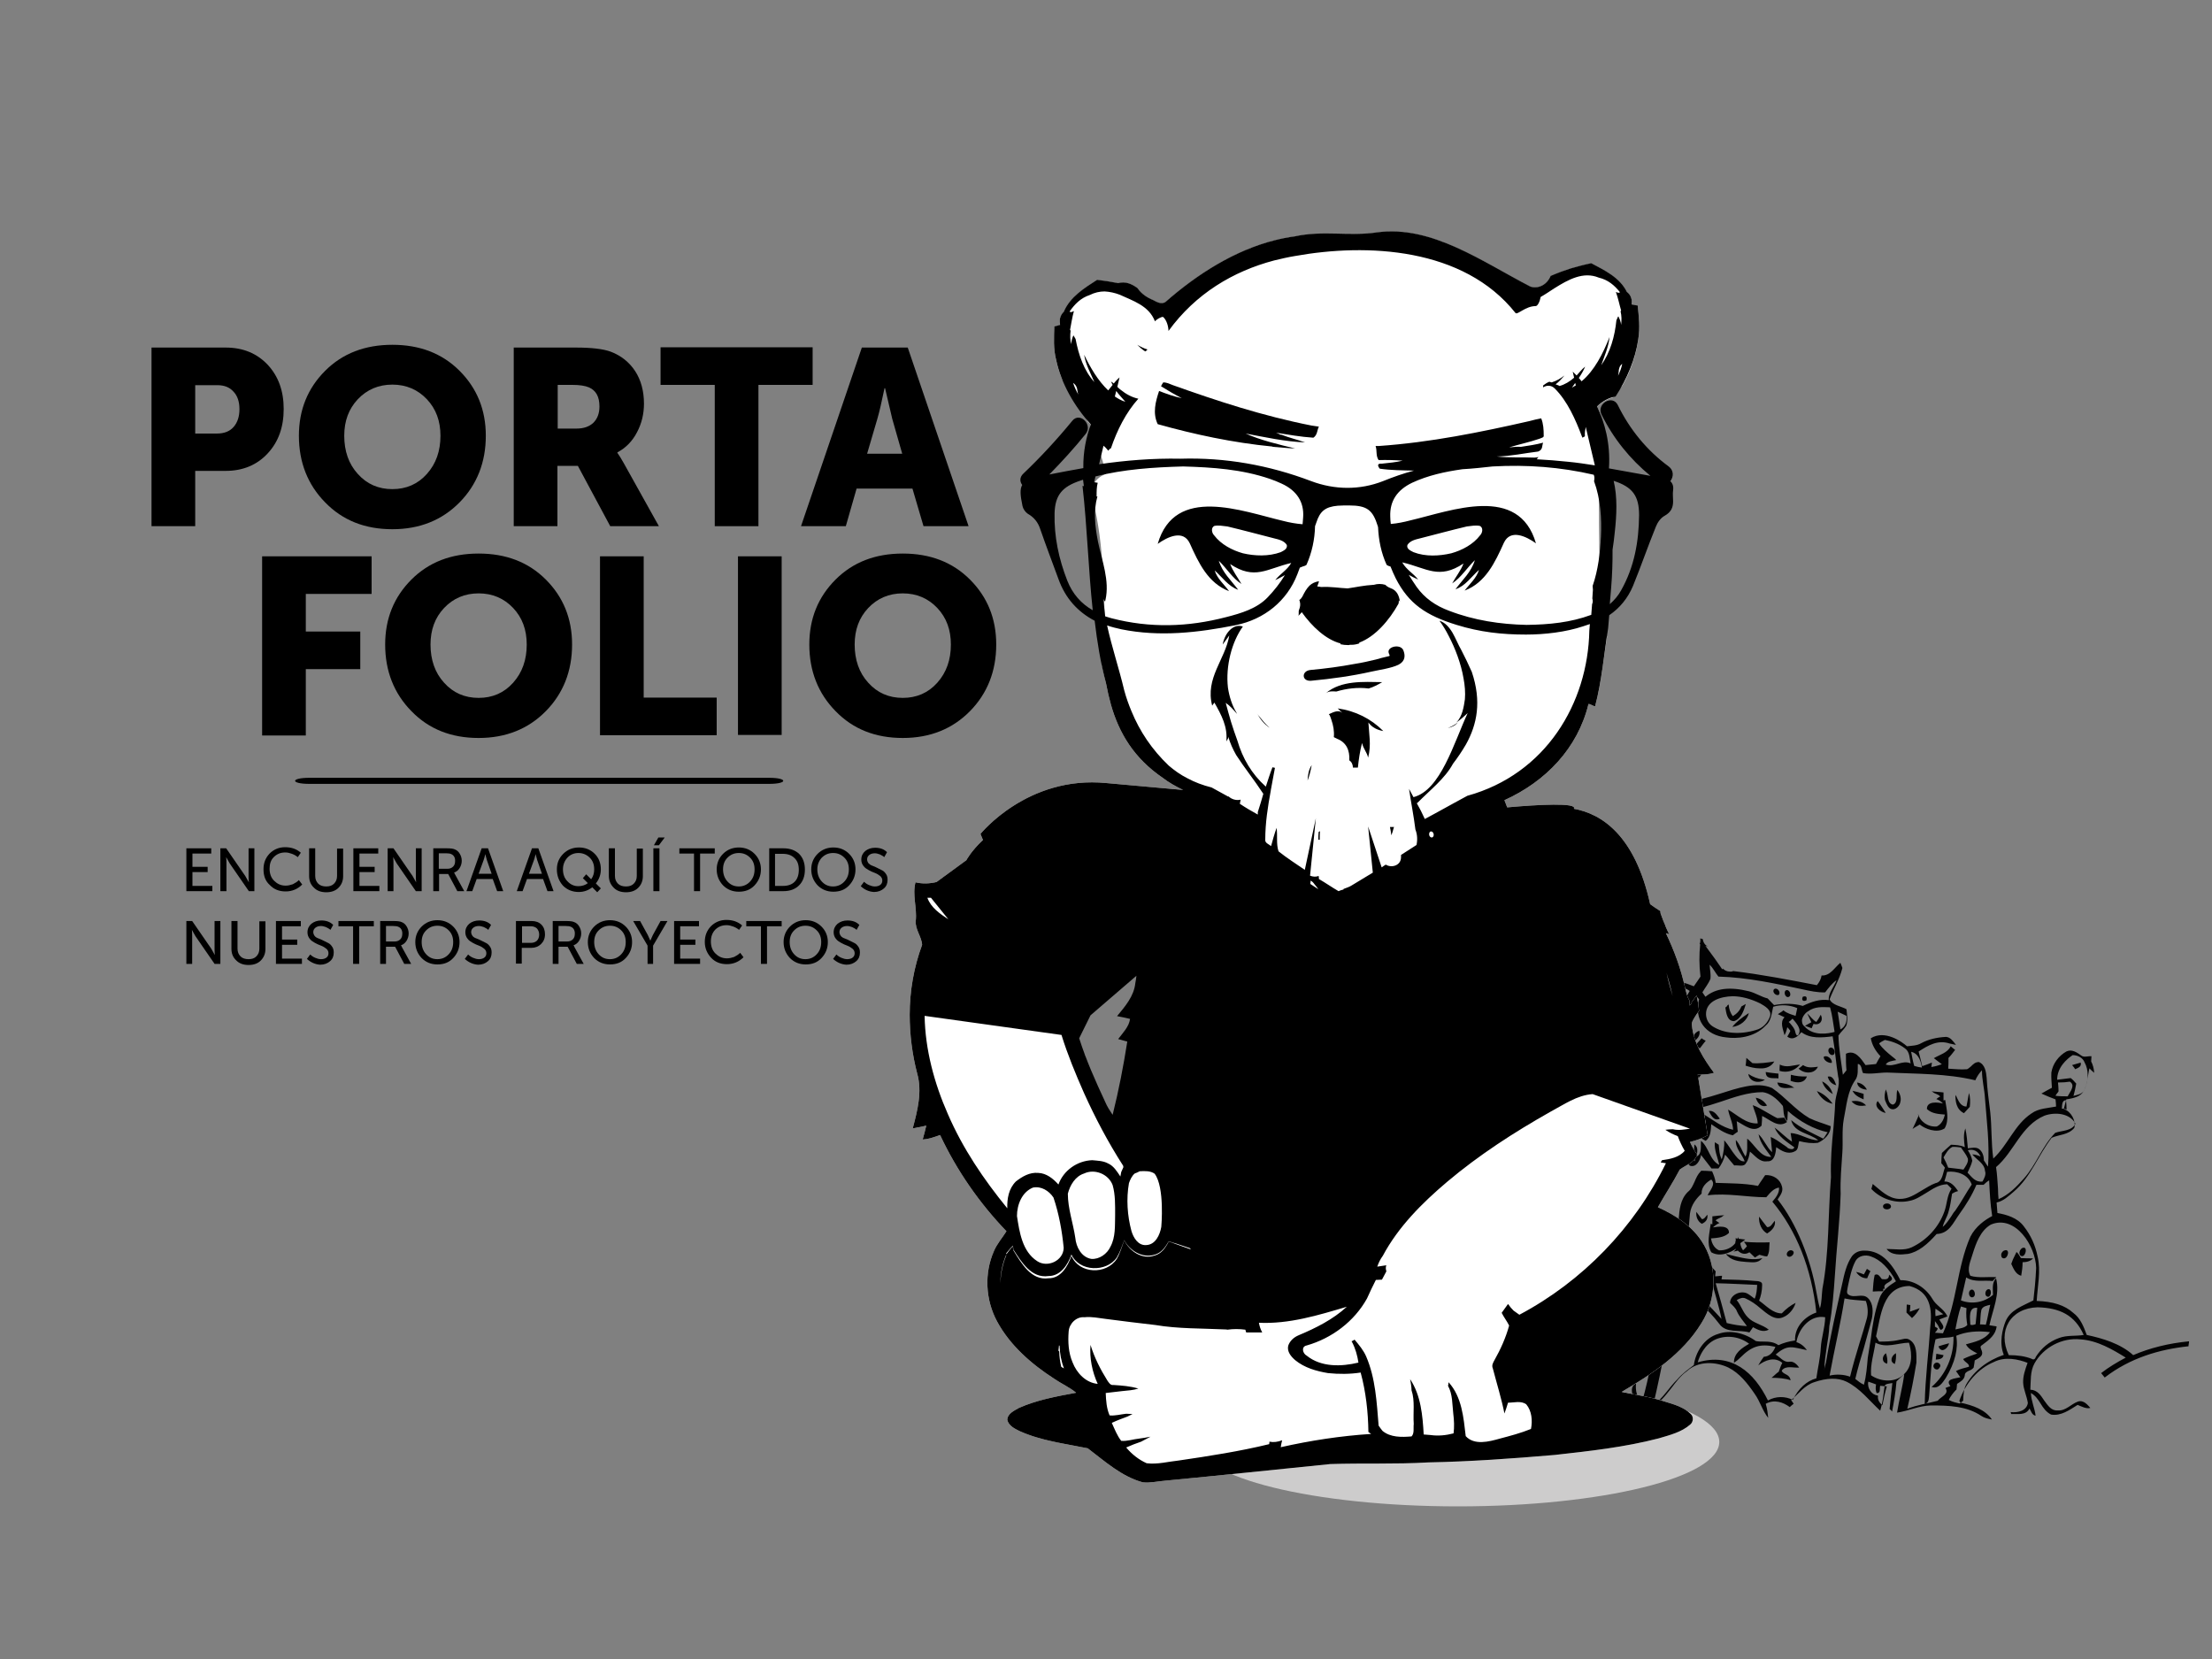 <?xml version="1.0" encoding="utf-8"?>
<!-- Generator: Adobe Illustrator 25.3.1, SVG Export Plug-In . SVG Version: 6.00 Build 0)  -->
<svg version="1.1" id="Capa_1" xmlns="http://www.w3.org/2000/svg" xmlns:xlink="http://www.w3.org/1999/xlink" x="0px" y="0px"
	 width="800px" height="600px" viewBox="0 0 800 600" style="enable-background:new 0 0 800 600;" xml:space="preserve">
<rect x="0" y="0" width="800" height="600" fill="#808080" stroke="none"/>
<style type="text/css">
	.st0{fill:#CDCCCC;}
	.st1{fill:#020203;}
	.st2{fill:#FFFFFF;}
</style>
<ellipse class="st0" cx="527.3" cy="521.5" rx="94.5" ry="23.3"/>
<g>
	<g>
		<path class="st1" d="M643.3,359.8c0.9-0.9-0.5-2.8-1.6-2.1C640.7,358.5,642.1,360.3,643.3,359.8z M645.7,358.3
			c-0.7,0.9,0.2,2.8,1.3,2.2C648.2,359.9,647,357.3,645.7,358.3z M653.3,361.8c0.3-1.1,0-1.8-1.3-1.3
			C651.4,361.8,652.2,362.3,653.3,361.8z M625.2,363.3c-0.2,0.1-0.5,0.2-0.6,0.6c-0.2,0.2-0.4,0.3-0.6,0.5c0.3,1.8,0.6,5,3.2,4.9
			c2.6-0.9,3.5-3.9,4.2-6.2l-1.6,0.9c-0.6,1.5-1.6,2.6-3.1,3.5C625.7,366.2,625.3,364.8,625.2,363.3L625.2,363.3z M626.5,371.4
			c2.9-0.3,5.4-2.4,6-5l-0.5,0.3C629.9,368.1,627.9,369.6,626.5,371.4z M658.5,367c-0.5,1-1.1,1.9-1.6,2.6c-1.3-0.7-2.2-2.1-3.3-3.1
			c0.5,1,1,2.2,1.5,3.2l-2.3,1.3c0.9,0.3,1.8,0.7,2.4,0.9c0.2-0.6,0.5-1.1,0.7-1.6C658.1,371,659.6,369.1,658.5,367z M614.6,372.8
			c-2,0.5-2.5,2.8-3.2,4.4l0.4-0.2C614,376,615,374.4,614.6,372.8L614.6,372.8z M616.9,376.4c-0.5-0.2-1.1-0.6-1.5-0.9
			c-0.7,0.9-1.6,1.7-2.3,2.6c0.5,0.4,1.1,0.7,1.6,1l0.2-0.1C615.6,378,616.2,377.3,616.9,376.4L616.9,376.4z M661.6,379.1
			c-1,0.9,0.3,3.1,1.6,2.3C664.2,380.3,662.8,378.2,661.6,379.1z M605.8,386.9c3.3-0.9,5-4.4,5-7.3c-1.9,1.8-4.1,4.2-5.4,7.3H605.8z
			 M662.5,384.2c0.2-1.2-1.8-2.8-2.9-2c-0.2,1.3,1.8,2.4,2.9,2.2V384.2L662.5,384.2z M631.3,385.4c1.5,0.5,3.3,1,5.3,1
			c2,0.1,4-0.6,5.1-2.5c-2.5,0.4-5.3,0.8-7.9,0.6c-0.6-0.6-1.6-1.3-2.2-1.9C631.5,383.5,631.5,384.6,631.3,385.4z M613,383.2
			l-0.4,0.2c-2.5,1.8-4.1,3.8-4.7,6.2C610.6,388.9,612.8,386.1,613,383.2L613,383.2z M750.5,386.7c1.1-0.5,2.4-0.9,2-2.4
			c-1.1,0.3-2.1,0.6-3.1,0.9C749.7,385.6,750.2,386.1,750.5,386.7z M643.6,387.3c0.6,0.2,1.4,0.3,2,0.3c2.1,0,4-0.9,5.4-2.6
			c-2.4,0.2-4.9,1.3-7.3,0C643.6,385.7,643.6,386.6,643.6,387.3z M652.1,385.2l-1.6,1.3c1.2,1.1,2.8,1.6,4.4,1.3
			c1.2-0.2,2.1-1,2.6-2C655.7,386,653.8,386.4,652.1,385.2z M610.5,391.7c2.4-0.3,4.6-2,5.5-4.5h-0.2
			C613.4,387,611.7,389.5,610.5,391.7z M643.2,390v-1.7c-1.5-0.2-3.1-0.3-4.6-0.6C638.6,390.5,641.3,389.8,643.2,390L643.2,390z
			 M638.3,390.5l-0.6-0.1c-1.9-0.2-3.8-0.9-5.4-2C632.7,391.3,636.1,392,638.3,390.5L638.3,390.5z M647.6,390.9
			c2.4,0.9,5,0.9,5.9-1.6c-2,0.1-3.9-0.1-5.8-0.6L647.6,390.9z M664.1,392.5c-0.6-1.6-1.2-3.6-3.1-3.1l0.1,0.2
			C661.5,391.1,662.6,392.1,664.1,392.5z M642.8,391.5c0.6,2.9,3.9,1.8,6.1,1.9l-0.5-0.3C647,392.1,645,391.7,642.8,391.5z
			 M662.7,395.3c-0.5-1.8-2-3.4-3.7-4.2c0.6,2,2,3.5,3.9,4.6L662.7,395.3L662.7,395.3z M675.2,394.1c-0.8-1.5-2-2.4-3.6-2.6l0.1,0.2
			C671.8,393.1,673.4,394,675.2,394.1z M674,395.6c-1.3-0.4-2.6-0.8-4-1.1c0.8,1.7,2.4,2.4,4,3.1V395.6z M681.8,394.9
			c-0.3,1.3-0.3,2.7,0.2,3.6c0.4,1,1,2.3,2,2.6c1.5,0.5,3.1-1.1,3.3-2.6c0.4-1.4-0.2-3.2-1.1-4.3c-0.6,1.7,0.4,4.6-1.6,5.3
			c-2.2-0.4-1.6-3.5-2.4-5l-0.2-0.5L681.8,394.9L681.8,394.9z M693.7,402.8l0.1,0.9c-0.6,1.5-1.4,3.1-2.1,4.6c0.8-0.6,1.7-1,2.6-1.6
			c1.8,1.5,6.1,3.3,9,1.4c1.8-3.1,0.7-6.9,0.2-10.3l-0.6,0.2v-2.9c-1.4-0.2-2.8-0.2-4.3-0.4l0.5,0.3c0.6,0.6,2,0.7,2.6,1.6
			c-0.6,0.2-1,0.6-1.4,0.9c0.9,0.3,1.8,0.9,2.4,1.6c-2-0.5-5.9-0.9-5.8,2c1.8,1.7,4.2,1.8,6.5,2c-0.3,1.2-0.9,3.3-2.9,4.3
			C697.4,407.7,694.4,405.7,693.7,402.8L693.7,402.8z M662.5,398.8c-1.5-2-3.3-3.4-5.4-4.2c1.3,2.4,3.2,4.1,5.7,4.6L662.5,398.8
			L662.5,398.8z M707.2,396c0,2.1,0.2,5.2,3.1,6.6c0.6-0.7,1.5-1.6,2.1-2.3c0.2-1.7,0.2-3.5-0.3-5c-0.3,1.6-0.6,3.3-0.9,4.9
			c-1.7,0-2.6-1.4-3.3-2.9C707.7,396.8,707.5,396.4,707.2,396z M635,397c0.6,2,2.1,3.7,4.1,2.8l-0.2-0.2
			C637.8,398,636.5,397.3,635,397z M669.6,398.3l0.2,0.2c1.5,1.6,3.2,1.6,5.1,1.3C673.7,398.4,671.6,397.9,669.6,398.3z
			 M679.1,398.2c-1.6,1.9,1.1,4.1,2.9,4.3C681,401,680.2,399.6,679.1,398.2z M723.8,454.2c0,0.5,0.4,0.9,0.9,0.9
			c1.6,0.1,2.4-3.8,0.1-2.8C724.2,452.5,723.6,453.4,723.8,454.2z M731.3,451.4c-0.6,0.4-1.1,1.3-0.9,2c0,0.5,0.4,0.9,0.9,0.9
			C732.7,454.4,733.5,450.4,731.3,451.4z M621.7,404.2c-0.9-1.2-2-2.7-3.7-2.4c0.9,1.6,1.8,3.8,4,2.8L621.7,404.2L621.7,404.2z
			 M606.5,406.4c-0.4-1.3-0.9-2.4-2.3-2.9C603.5,405,604.9,406.3,606.5,406.4z M612.7,404.2c-0.9,0.8-0.2,2.8,1.1,2.6
			C615.5,406.3,614.2,402.9,612.7,404.2z M681.1,435.9c-0.6,1.7,2.4,2,2.8,0.6C684,435,681.7,434.9,681.1,435.9z M630.4,452.2
			c-0.6-0.8-0.9-1.7-1-2.6c0.7-0.4,1.3-0.9,1.8-1.3c-0.9-0.1-1.6-0.2-2.4-0.3l-0.2-0.6l-0.2,0.6c-0.2-0.1-0.5-0.1-0.7-0.2
			c0.1,0.6,0.1,0.9-0.1,1.4v0.4c-1.3,1.7-3.5,2.7-5.9,2.6c-2-0.9-2.7-3-2.9-4.3c2.4-0.2,4.9-0.4,6.5-2c0.1-2.9-3.9-2.3-5.8-2
			c0.8-0.7,1.6-1.3,2.4-1.6c-0.5-0.2-0.9-0.6-1.4-0.9c0.5-0.7,1.9-0.9,2.6-1.6l0.5-0.3c-1.5,0.1-2.8,0.2-4.3,0.4v2.9l-0.6-0.2
			c-0.4,3.5-1.6,7.1,0.2,10.3c3.4,2,7.3-0.2,9-1.3c-0.2,0.5-0.7,0.8-1,1.1c0.5-0.2,1.1-0.2,1.6-0.4c1.3,1.3,2.8,1.5,4.2,0.6l2,1.9
			c0.5-0.3,1.2-0.8,1.6-1c0.9,0.2,1.8,0.6,2.8,0.6c1-1.5,0.7-3.5,0.9-5.1c-2.8,0.1-5.9,0.1-9.3-0.2c0.4,0.5,0.8,1,1.1,1.6
			C631.3,451.4,630.8,451.8,630.4,452.2L630.4,452.2z M641.9,441.5c-0.9,0.9-1.4,2.4-2.8,2.3c-1-1.2-1.9-2.5-2.9-3.8
			c-0.2,2.5,0.9,5,2.9,6.1C641.2,444.8,642.2,443.3,641.9,441.5z M617.5,439.3c-0.6,0.6-1.1,1.7-2,1.6c-0.6-0.8-1.3-1.7-2-2.6
			c-0.2,1.7,0.5,3.5,2,4.3C617.1,441.9,617.7,440.8,617.5,439.3z M718.7,466.4c-0.9,0.6-1,2.6,0.4,2.6
			C720.4,468.8,720.4,465.5,718.7,466.4z M700.6,492.8c-0.9-0.1-1.7,1-1.2,1.8c0.2,0.4,0.6,0.7,1.1,0.7c0.4,0,0.7-0.2,0.9-0.6
			C702.2,493.9,701.5,492.9,700.6,492.8L700.6,492.8z M685.3,493.3c0.4-1.3,0.5-2.6,0.4-3.9C684,490.3,683.3,492.6,685.3,493.3z
			 M682.5,493.2c0.3-1.3-0.1-2.7-0.4-3.8C680.6,490.4,680.4,492.7,682.5,493.2z M700.3,491.7c1-0.1,2.4-0.2,2.6-1.6
			c-0.9-0.2-1.7-0.3-2.6-0.5l-0.2,2.1L700.3,491.7z"/>
		<path class="st1" d="M591.7,508.1c-0.9,1.4-2,2.8-4.6,3.3c1-0.9,2.1-1.9,3.6-2.8c1.2,2,2.8,3.1,4.7,3.5l-1.6-2.3
			c1.2-0.2,2.2-0.2,3.1-0.4c3.1-1.7,5.4-4.6,7.5-7.3c1.7-2.2,3.4-4.6,5.7-6.2c4.2-3.9,10.6-3.4,15-1.3c4,2,6.9,5.7,9.5,9.5
			c2,2.8,2.8,6.1,4.9,8.7c-0.2-1.7-0.3-3.1-0.9-5.1c3.1-1.7,6.3-0.6,8.7,1.2l0.3-0.3c0.3-0.3,0.7-0.6,1.1-0.9
			c-0.3-0.5-0.6-0.9-0.9-1.3c2.7-2.4,4.9-5.4,8.3-6.5c4.6-1.6,8.6-1.7,11.7-0.2c4.9,2.4,8.2,6.8,12.2,10.5c0.9-2.9,1.2-6,1.6-8.9
			c0.2-0.9,1.8-0.9,2.8-1.1c-0.4,3.2-0.7,6.3-1,9.4c0.3,0.2,0.7,0.6,0.9,0.9c0.6-3.1,1.3-7.1,1.6-10.9c1-1,2-1.9,2.8-2.6
			c-0.6,4.6-1.9,9.3-2.6,13.9c4.1-0.6,7.9-2.5,12.2-2.6c6.5,0,13,0.2,18.3,3.8c1.2,0.8,2.4,1,3.8,1.3c-2.4-3.6-6.8-5.1-11.3-6.1
			c-0.2-0.2-0.3-0.5-0.5-0.6c2.2-6.5,6.9-11.8,12.5-14.1c4.1-2.1,8.9-1,12.2,0.3c-0.9,2.5-1.7,4.8-1.6,7.2c0.1,2.4,1.3,4.7,1.7,7.3
			c-0.4,2.8-3.6,3.6-6.2,3.3c0,0.2,0.1,0.5,0.2,0.7c2.3-0.1,5.3,0.6,6.6-2c0.6,1,0.9,2.4,2.2,2.6c-0.3-2.7-1.6-5.3-1.7-8.2
			c1.6,0.9,2.5,2.2,3.5,3.8c0.9,1.5,2,3.1,3.8,4c3.6,0.6,6.7-1.7,9.6-3.5c1.5,0.6,3.1,1.5,4.6,1.1c-0.9-1-2.4-3-4.5-2.3
			c-2.5,0.9-4.4,3.4-7.2,3.2c-2.4,0.2-3.6-1.7-5-3.6c-1.2-1.8-2.4-3.8-5-3.9c0.2-3.2-0.1-6.6,1.5-9.5c3.2-5.8,10-9.4,16.6-8.7
			c6.2,0.4,11.7,3.7,16.4,6.6c-3.2,1.7-6.2,3.5-8.9,5.6l1.3,1.6c9.2-7.1,19.8-10.2,30.3-11.3c0-0.6,0.2-1.2,0.2-1.8
			c-7.3,0.7-14.2,2.4-20.2,5c-4.6-4.2-11.2-6.1-16.8-7.3c-1.1-3-2.3-6.1-4.9-8c-3.1-2.8-7.4-4.1-13.2-4.3c0.3-5.4,1.6-10.8,0.3-16.2
			c-0.8-3.9-2.4-7.5-4.9-10.7c-2.3-3.2-6.3-4.3-9.6-4.9c-0.1-1.3-0.2-2.5-0.3-3.8c2.5-0.5,4.4-2.4,6.3-4c6.1-5.3,8.7-13,13.6-19.4
			c2.7-1.2,6.1-1,8.2-3.6c0.7-2.5-1.2-6-3.8-6.8c0.3-1.2,0.6-2.4,0.9-3.5c6.3-0.9,6.9-2.8,7.9-8.7c0.2-0.9,0.2-1.7,0.5-2.5
			c-0.1,0-0.1-0.1-0.2-0.2c0.6,0.7,1.3,1.3,1.9,1.8c-0.1-1.5-0.5-3-1.1-4.1c0-0.6,0.1-1.4,0.1-1.9c-1.2-0.1-2.7,0.5-3.6-0.2
			c-1.7-1.2-3.5-2.5-5.5-1.5c-2.8,1.6-4.9,4.4-5.4,7.6c-0.1,1.9,0.1,3.7,0.2,5.5c-1.2,0.6-2.5,1.4-3.8,2.1c1.7,0.8,3.5,1.5,5.1,2.1
			c0.1,0.9,0.2,1.7,0.2,2.6c-3,0.6-6.3,0.6-8.9,2.5c-6.1,4-8.5,11.4-13.8,16.3c-0.8-5.7-0.5-11.3-1.1-16.8
			c-0.5-4.1-1.1-8.3-1.3-12.4c-0.2-2.2-0.6-4.8-2.8-5.7c-1.3,0-2,0.7-2.9,1.6c-0.5,0.4-0.9,0.8-1.4,1c-2.3,0.2-4.5-0.1-6.8-0.2
			c0.1-1.1,0.1-2.4,0.1-3.9c0.9-0.9,1.6-1.9,2.4-2.9c-0.6-0.4-1.1-0.9-1.6-1.3c-1.2,2.4-3.9,3-6.1,4.3c1,0.7,2,1.6,2.9,2.2
			c-1.2,0.4-2.4,0.8-3.8,1l0.2-1.6c-1.2,0.5-2.4,0.9-3.5,1.3c-0.4-1.7-0.8-3.4-1.3-5.3c3.5-2.3,7-4.3,11.2-2.9
			c0.7,0.2,1.6,0.3,2.3,0.5c-1-1.3-2-2.8-3.6-2.9c-3.5,0.2-6.4,0.9-9,2.3c-1.5,0.9-3.5,0.9-5.1,1.1c-1.8-1.6-8-6.1-13.1-2.9
			c0.4,2.3,1.6,4.5,3.5,6.5c-0.6,0.9-1.1,1.9-1.6,2.8c-1.2,0.2-2.4,0.2-3.8,0.4c-1.7-2.4-3.8-5.7-7.1-4.1c0,2.1,0,4,0.2,6
			c-0.5,0.6-0.9,1.1-1.3,1.6c-0.6-4.7-1.5-9.4-1.6-14.2c0.9-1.3,2-2.2,2.8-3.5c0.7-1.9,0.3-4,0.1-6c-1.9-1.1-5.1-1.4-6.1-3.6
			c1.5-3.9,3.6-7.3,4.6-11.2v-0.2c-0.2-0.7-0.5-1.2-0.7-1.8c-2.1,1.7-3.7,4.8-6.8,4.6c-0.2,1.3-0.8,2.4-1.7,3.5
			c-9.9-1.9-20.1-3.9-30.3-5.1c-0.3,0.2-0.7,0.2-1.1,0.2c-1.2,0-2-0.5-2.6-1.1c-0.1,0.1-0.1,0.2-0.2,0.3c-1.7-2.5-3.6-5.2-6.1-8.5
			l0.9,0.2c-1.2-0.5-1.7-1.6-1.9-2.7c-0.3-0.1-0.6-0.1-0.9-0.2c0.1,0.6,0.1,1.4-0.2,2c0,0,0.1,0.1,0.2,0.1
			c-0.4,3.7-0.4,7.6,0.1,11.7c-0.9,1.3-1.6,2.4-2.4,3.5c-2.1-0.7-4.4-2.1-6.6-0.9c-1.8,1.1-4.1,3.4-4.3,6c2.1-1.7,3.9-4.7,6.8-4.5
			c1,0,1.9,0.6,2.6,1.1c-1.2,2.2-2.5,4.3-3.8,6.6c-0.3-0.1-0.6-0.1-0.9-0.2c0.1,1-0.1,2-0.6,2.6c0.2,0.1,0.3,0.1,0.6,0.2
			c-1.4,3.9-2.8,7.9-4.3,11.6c-0.2-0.2-0.6-0.3-0.9-0.6c0.1,0.2,0.1,0.5,0.1,0.7c0.1,0.6,0,1.2-0.2,1.7c0.2,0.1,0.4,0.2,0.6,0.3
			c-2,5.3-4.4,12.4-6,19.7c-0.3-0.1-0.8-0.1-1.2-0.1c0,0.2-0.1,0.6-0.2,0.9c0,0.4-0.1,0.7-0.2,1.1c0.4,0,0.9-0.1,1.3-0.1
			c-0.7,4.6-2,9-2.9,13.5l1.8,1.1c0.7-3.7,1.2-7.4,2.6-11c1.4,5.1,2.7,10.5,6.1,14.6c0.6,1.1,2.1,1.2,3.2,0.6c1.5-0.5,1.8-2,2.4-3.1
			c0.7,1.1,1.6,2.2,2.6,3.1c2.4,0.8,3.8-2.3,4-3.9c1.5,2,2.7,3.4,3.8,4.9h2.5c1-1.3,1.9-3,2.4-5c1.3,1.4,2.3,2.8,3.3,3.9
			c1.5-0.2,3.5,0.7,4.3-0.9c0.9-1.2,1.1-2.7,1.4-4.1c1.9,1.5,3.5,3.9,6.2,3.5c2.8,0.2,3.1-3.1,3.3-5.1c1.9,1.3,4.1,2.7,6.5,1.6
			c1.7-0.6,1.3-2.4,1.8-3.8c2.4,0.6,4.6,0.9,6.8,0.6c2.2-1,4.6-3.1,4.6-6c-2.6-1-5.2-1.7-7.7-2.9c-5.1-3-8.7-7.6-13.5-10.9
			c-11.3-4.9-26.7,9.8-41.4,3.1c0.5-4.2,1.9-8.3,3.3-12.1c2.7-8.3,5.8-16.4,10.7-24.2c0.3,0.2,0.8,0.9,1,1.1
			c-1.9,7.2,2.2,13.1,9.9,13.8c3.5,0.5,9.9,0.2,14.1-4.2c2.1-1.7,2.2-4.4,2.8-6.9c3-0.9,6.1-0.6,8.7,0.5c-0.2,0.8-0.4,2-0.6,2.8
			c-1.5-0.5-3.1-0.9-4.4-2c-0.6,0.6-1.4,0.9-2,1.4c0.9,0.4,1.6,0.7,2.4,1.1c-1.8,1.8-0.5,4.4,0,6.5c0.5-0.9,0.8-1.9,1-2.9
			c0.4,0.4,0.8,0.9,1.1,1.3c-0.2,0.6-0.7,1.4-1.1,2.1c2.2,1.7,4.2-0.5,5.1-1.6c3.2,2.4,7.3,2,11.3,1.5c0.9,4.9,1.2,9.8,2,14.6
			c0.9,3.2-1,6.5-1.1,9.7c-0.1,3-0.4,5.8-0.6,8.7c-0.6,5.8-1.1,12-0.9,17.9c-1.1,13.5-0.6,27.1-3.1,40.4c-0.3,2.4-0.2,4.8-0.9,7.1
			c-0.6-2-0.9-4-1.3-6c-2.1-12-7.2-24.8-14-33.4c0.9-1.4,2.1-2.8,1.6-4.6c-0.6-2.6-3.1-4.4-6.1-4.2c-0.8,1.3-1.7,2.4-2.6,3.9
			c-5-1-10.2-0.9-15.3-1.1c-0.2-1.6-0.7-2.8-1.3-4.2c-1.3-0.1-2.6-0.2-3.9-0.2l-0.1,0.1c-1.2,1.2-1.7,2.4-2.3,3.8
			c-0.6,1.3-1.2,2.8-2.5,3.8c-2.7,2.7-3,6.3-3.3,9.9c-1.1,12.7-3.2,25.2-6.6,36.8c-2.6,9.8-3.8,19.6-6.7,29.4
			c-1.8-1.8-2.4-4.3-2.1-6.9c-1.7,0.9-1.7,2.4-1.3,4c0.7,0.6,1.2,1.7,0.9,2.6c0.1,0.2,0.2,0.4,0.2,0.6
			C592.1,508,592,508,591.7,508.1L591.7,508.1z M648.3,368.4c1.5,1.8,3.5,3.9,2,6c-0.2,0.1-0.3,0.1-0.5,0c-0.2-0.2-0.4-0.6-0.5-1.1
			c-0.2-1.3-1.1-2.2-1.8-3.1c-0.2-0.2-0.4-0.4-0.6-0.6C647.4,369.3,647.9,368.8,648.3,368.4L648.3,368.4z M600.6,408.3
			c0.2-0.3,0.5-0.6,0.7-0.9c1.3,2.4,3.5,4.1,5.5,5.6c1.6,1,1.1,3.4,0.9,5c-0.9-1.1-1.7-2.7-2.9-3.5c0.2,1.6,1,2.8,1.9,4.1
			c0.2,0.3,0.4,0.6,0.6,0.9l-1.5,1C603.2,417.4,601.4,413.3,600.6,408.3z M599.8,398.7c1.5,2.4,4.3,2.4,6.9,2.4
			c10.9,1.2,20.1-6.1,30.8-6.1c2.4,0.3,4.9,2,7.3,5c0.1,0.6,0.2,1.1,0.2,1.6c0.1,1.3,0.3,2.8,1.4,3.8c0.1-1,0.1-2.5,0.2-3.6
			c4.4,3.9,9.4,6.6,14.4,7.7c-0.6,0.7-1,1.7-1.6,2.3c-3.9-2-8.2-3.8-11.6-6.7c1.1,4.7,6.6,4.6,9.8,7.3c-3.5,0-6.5-2.5-10-2.6
			l0.5,3.1c-2.3-1.5-4.1-3.5-6.3-5.1c1.4,3.3,4.3,5.1,7.1,7.1c0,0.3-0.2,0.5-0.4,0.6c-0.6,0.3-1.9-0.1-2.2-0.6
			c-0.5-0.4-1-0.7-1.6-1.1c-1.4-1-2.8-2-4.3-2.6c0.2,1.9,0.3,3.6,0.5,5.5c-2-1.8-2.9-4.6-4.9-6.5c0.6,3.3,2.8,5.7,4.6,8.2
			c-4,0.2-5.9-4.4-8.7-6.6c-0.1,2.2,0.3,4.6-0.6,6.5c-1.3-2-2-4.4-3.5-6c-0.2,3.1,2.2,5.1,3.2,7.7c-1.4,0.2-2.4-0.9-3.3-2
			c-1.5-1.8-2.5-3.8-4.1-5.6c0.1,2.3-0.3,4.7-0.9,6.9c-0.9-1.7-0.9-3.5-1.1-5.3l-1.4-0.9c-0.3,2.8,1,5.4,1.6,8.2
			c-3.5-1.7-3.7-6.3-6.6-8.7c-0.2,1.8,0.4,4.7-1.5,5.6c0-1.5,0.7-3.2-0.9-4.3c-0.2,2-0.1,4.1,0.2,6.1c-1.7-1.9-2.8-4.2-3.9-6.2l2-2
			c0.1-1.1,0.2-2.3,0.3-3.2c1.7,1.4,3.5,3,5.5,4c1.9-1.5,1.8-3.9,2-6c2.4,1.6,4.9,3.4,7.8,4c0.5-0.4,1.3-1,1.8-1.3
			c-0.2-1.2-0.2-2.5-0.4-3.8c2.8,1.4,6.1,4.5,9,1.6c0.1-1.2,0.2-2.4,0.2-3.5c2.8,1.3,5.8,4.5,9,2.2l-1-1.6c-0.6,0.1-1.9,0.1-2.5,0.2
			c-1.3-0.6-2.5-1.4-3.8-2.1c-1.6-0.9-3.3-2-5.1-2.6c0.6,2.3,1.7,4.2,1.8,6.6c-4.2,0.2-7.3-3-10.7-5c0.4,2.4,1.7,4.7,1.8,7.3
			c-4-0.9-7.2-3.5-10.6-5.6c0.7,2.3,0.9,4.7,0.5,7.3c-3.2-1.5-5.5-4.2-8.7-5.8c1.1,2,1.4,4.2,1,6.8c-3-0.6-5-2.9-7.1-4.9
			c-0.7,0.1-1.5-0.1-2.1-0.4c0-0.6-0.1-1-0.2-1.6C599.5,402.5,599.4,400.6,599.8,398.7L599.8,398.7z M617,366.9
			c-0.1-5,5.5-6.5,9.6-6.6c3.1,0,6.5,0.9,10,2.6c1.7,1,4.1,2.3,3.6,4.5c-0.8,2.5-2.7,4.5-5.1,5.1c-5.9,1.8-11.6,1.3-15.7-1.3
			C618,370.3,617.1,368.8,617,366.9z M664.2,354.5c-0.9,2.5-3,4.6-2.8,7.2c-3.3-0.4-6,0.5-9.4,2.1c-3.1-0.9-6.5-1-10.4-0.3
			c-0.8-0.8-1.6-1.7-2.3-2.4c-2.4-0.6-4.4-2-6.8-2.6c-6.9-1.7-12-1.1-15.7,2l-1.1-1.6c0.9-1.6,2.2-3.1,2.9-4.9
			c0.2-1.7-0.2-3.5-0.3-5.1c1.3,1.2,2.1,3,3.2,4.3h0.1c10.6,0.3,20.8,2.6,30.3,4.6c2.7,0.6,5.4,1.2,8.2,1.1
			C661.3,357.3,662.6,355.6,664.2,354.5L664.2,354.5z M661.9,364.4c0.8,2.9,1.1,5.8,1.6,8.8c-2.2,0.6-7.6,1.7-10.9-2
			c-0.9-0.7-0.9-1.7-0.9-2.3c0.2-1.3,1.2-2.6,2.3-3.2c2.3-1.7,5.1-1.5,7.7-1.4L661.9,364.4L661.9,364.4z M607.6,464.8
			c0.3-0.9,0.6-1.8,0.9-3.1c2.7,0.7,4.9,2.4,6.5,4.5c0.4,0.9,0,1.9-0.6,2.4C611.3,469.2,608.8,466.4,607.6,464.8L607.6,464.8z
			 M615.8,470.2c0.4-3.6,0.9-5.5-2.6-8c-0.6-0.4-1-0.8-1.4-1.3c-0.6-1.4-1.1-2.8-1.6-4.3c3.3,2,5.8,4.7,8.9,6.8
			c1.1,4.6,2.6,9,3.5,13.6C620.5,474.8,618.4,472.2,615.8,470.2L615.8,470.2z M625.7,471.2c0.9,0.9,2.1,1.9,2.5,3.1
			c0.9,2,2.4,3.6,3.6,5.3c-2.4-0.1-4.8-0.5-7.3-1.1c-1.3-4.8-2.6-9.7-4-14.4c5,0.1,10,0.4,15,0.6c-0.1,1.7-0.2,3.4-0.9,5
			c-0.9-0.6-1.8-1.5-2.9-2C629.2,466.7,625.7,468.4,625.7,471.2L625.7,471.2L625.7,471.2z M608,460.8c0.2-1.6,0.4-2.8,0.6-3.8
			c0.9,0.9,1.5,2,1.9,3.3C609.6,460.5,608.7,460.6,608,460.8L608,460.8z M667.8,367.4c0.2,1.4,0,3.8-2.2,4.9c-0.2-1.4-0.4-2.7-0.6-4
			c-0.2-0.9-0.2-1.7-0.4-2.4C665.6,366.3,666.7,366.9,667.8,367.4L667.8,367.4z M689,379.2c1.7,1.2,1.6,3.5,2,5.4
			c-3-1.4-5.9,1.5-9,0.4c0.7-1.2,2.4-1.3,3.8-1.6c-0.5-0.6-1-0.9-1.6-1.4c-1.7-1.4-3.4-2.8-4.6-4.6c0.6-0.6,1.4-0.9,2.1-1.3
			C683.7,376.5,686.6,377.3,689,379.2L689,379.2z M695.1,386.1c-0.9-0.1-1.9-0.3-2.8-0.6c-0.5-1.7-0.8-3.5-1.1-5.1
			C694,381,694.8,384.2,695.1,386.1z M750.5,396.2c-0.2,0-0.5,0.1-0.6,0.2c0.4-1.4,0.7-2.9,1-4.5c-0.6-0.7-1.2-1.4-2-2
			c-1.7,0.2-3.3,0.4-4.9,0.6c0-4.5,3.5-7.5,5.6-8.9c1.9,0,3.7,1,4.3,2.6c1.5,2.7,1.5,6.2,0.1,9.6C753.5,395.4,752,395.8,750.5,396.2
			L750.5,396.2z M749.5,392.4c0.2,1.3-1,2.8-1.7,4.1c-1.5,0-2.9,0-4.4-0.2c0.2-0.5,0.9-1.2,1.1-1.6c0-1.1-0.1-2.2-0.2-3.2
			c1.7,0,3.1-0.1,4.3-0.3C749.2,391.6,749.4,392,749.5,392.4L749.5,392.4z M745.7,401c0.1-1.3,0-3.1,1.5-3.1
			c0.1,0.9,0.2,2.4,0.2,3.2v0.2C746.8,401,746.2,400.9,745.7,401L745.7,401z M731.9,426.3c-2.6,2.9-5.4,5.8-9.1,7.4
			c-0.1-1.3-0.2-2.5-0.2-3.9c-0.2-2.6-0.3-5.1-0.7-7.7c6.6-5.6,9-15,17.5-18.6c3.9-1.4,9.2-0.9,11.2,2.9c-1.3,2.7-4.8,2.4-7.3,3.3
			C738.5,414.6,736.5,421.2,731.9,426.3L731.9,426.3z M726.5,490.1c-4.2-8.8,0.6-17,10.4-17.3c8,0.2,13.5,2.8,16.7,10
			c-2.9,0.5-6,0-8.9,1.1c-3.7,1.3-6.5,3.8-8.4,6.8c-0.2,0.7-0.7,1.3-1.6,0.7C732.4,490.5,729.7,490.1,726.5,490.1L726.5,490.1z
			 M708.7,507.6c-1.1-0.3-2.4-0.5-3.9-1.3c0.6-1.3,1.7-2.7,2.8-3.8c0-0.4,0.2-1.4,0.2-2c1.2-0.8,2.6-1.5,2.8-3.1
			c0-0.9,0.7-1.3,1.6-1.7c0.6-0.2,1.2-0.6,1.6-1.1c0.2-1,0.3-1.9,0.4-2.6c1.6-0.9,3.4-1.6,2.4-3.8c-0.5-1.3-0.4-1.3,0.6-2
			c2.3-1.7,4.6-3.5,4.9-6.5l-2.6-0.4c1.2-5.7,3.9-11.2,2.4-17c-1.6,1.7-1.1,3.9-1.1,6c-3.2,2.8-7.8,3.5-11.6,2l1.9-8.3
			c3,1.9,6.4,0.9,9.6,1.3c0.5-0.6,0.9-1,1.3-1.4c-3.1-0.2-6.4,0.4-9.4-0.5c-1.4-2.6,0.2-5.5,0.9-8.1c1.1-3.5,2.7-8.2,6.5-10.4
			c8.9-3.8,16.3,7.9,16.4,15.7c-0.2,4.4-0.6,8.3-1,11.7c-3.8,2-8.4,3.4-10.1,7.7c-1,2.5-2.4,7.6-0.6,12c-5.9,2-10.8,5.8-13.6,10.7
			c-0.9,1.7-1,3.7-1.1,5.9L708.7,507.6L708.7,507.6z M711.2,473.1c-0.2,2.4,0,4.3,0.3,6.1c-1.1,1.2-2.8,1.2-4.3,1.6
			c0.6-3.1,1.1-5.7,2-8.3L711.2,473.1L711.2,473.1z M712.6,479.1c-0.1-2.3-0.8-6.5,2.5-6.1c-0.2,2-0.4,3.9-0.6,5.9
			C713.7,479.2,713.2,479.3,712.6,479.1L712.6,479.1z M716.6,473.7c0.5-1.3,2-1.5,3.2-1.8c-0.6,2.4-0.9,4.7-1.6,7.2
			c-0.6-0.1-1.5-0.1-2.1-0.1C716.3,477.3,716.2,475.5,716.6,473.7z M689.8,509.5c1.3-5.5,2.4-11.2,3.3-16.7c0-2.8,0.3-6.5-2.4-8.2
			c-1.3-0.9-2.5-0.2-3.9,0c-2.6,0.6-5.1,0.6-7.2,0.6c-0.4-0.6-0.8-1.3-1.1-1.9c1.7-7.2,2.3-18.1,12.1-18.2c7.5,2,8.3,8.3,7.5,14.9
			c-0.6,9.3-1.8,18.3-2,27.7c1.6-0.3,1.4-1.8,1.6-2.9c0.5-6.8,0.8-13.7,2.3-20.4c2-0.8,4.4-0.4,6.5-1c0.2,7-2.8,13.8-7.9,18.2
			c2.5,0.9,4-1.6,5.1-3.2c3.4-5.6,4.6-10.8,3.8-15.3c3.5-1.5,7.9-1.9,12.2-1.3c-2,2.8-5.5,3.5-8.7,4.4c0.9,1.7,2.5,2.4,4.1,3.3
			c-1.7,0.6-3.5,1.2-5.1,2c0.5,1.2,2.3,1.6,2.1,2.8c-1.6,0.5-3.2,0.7-4.7,1.6c0.6,0.7,1,1.5,1.6,2.2c-2,0.5-5.7,0.6-3.6,3.2
			c-0.5,0.2-1.2,0.4-1.6,0.6l-0.2,0.1c1.5,2.2-1.7,3.1-2.8,4.6C697,507.6,693.4,508.1,689.8,509.5L689.8,509.5z M676.7,497.4
			c-0.3-4,1-7.8,1.6-11.8c3.9,2.1,8,0.1,12.1,0c0.6,1.9,2,7.7-1.6,11.2C685.7,500.2,680.2,499.8,676.7,497.4z M675.7,499.7
			c1,0.3,2,0.7,2.8,1c-0.2,1.1-0.2,2.1,0.2,3.1c1.6,0.2,1-1.7,1.3-2.6c0.6,0.1,1.8,0.1,2.4,0.2c-0.6,2-1.1,4.2-1.6,6.8
			c-0.9-0.7-1.8-1.8-1.6-3.3l-0.1-0.2C676.9,504.5,675.2,502,675.7,499.7z M674.1,500.8c-1.3-0.6-2.2-1.4-3.1-2.1
			c0.9-3.9,2-7.6,3.1-11.2c0.9-3.5,2-7.1,2.9-10.7c0.4-2.2,0.6-5.3-1.4-7.3c-2-2-5,0.2-7.1-1.3c-0.9-0.5-0.3-2-0.2-2.9
			c0.7-3.2,1.3-6.5,2.8-9.3c1.1-1.9,3.6-2.3,5.5-1.6c3.5,1.2,6.5,4.2,9.1,9c-2.4,1.5-5,3.3-6,6.2c-1.7,4.7-2.5,9.8-3.1,14.6
			c-0.4,2.3-0.7,4.5-1.1,6.9C675.2,494.3,675,497.6,674.1,500.8L674.1,500.8z M661.7,497.5c1.7-9.4,3.9-18.4,5.4-27.9
			c2.6,0.6,5.1,0.6,7.7,0.9c0.8,2.2,0.9,4.6,0.3,6.6c-0.8,2.9-1.7,5.8-2.6,8.7c-1.2,3.9-2.4,8-3.4,12.1
			C666.9,497.1,664.3,496.9,661.7,497.5z M660.4,492.7c-0.2,0.9-0.6,1.8-0.6,2.9c0-2.9,0.5-5.9,0.9-8.7c0.4-2.4,0.8-4.8,0.9-7.3
			c1.1-6.1,1.6-12.2,2-18.2c0.6-9.9,1.8-19.7,2.1-29.7c-0.2-5,0.3-9.8,0.6-14.7c0.3-4-0.2-8.1,0.5-12.1c1-4.8,1.3-10.2,4.2-14.3
			c1.2-1.7,0.8-3.9,0.9-5.8c1.5,0.1,1.3,2.3,1.9,3.3c2.9,0.5,5.8-0.2,8.7-0.2c10.8,0.5,21.4,0.3,31.9,2.8c0.6-1.4,1.5-2.7,2.4-3.6
			c0,3.5,0.9,6.8,1.1,10.2c0.6,8.1,1.7,16.2,1.1,24.6c-0.6-0.7-1-1.6-1.5-2.2c0-1.8-0.6-3.4-2-4.3c-1.2-0.6-2.5-0.2-3.8-0.1
			c-0.2-2.4-0.4-4.8-0.9-7.2c-0.8,2.2-0.5,4.6-0.2,6.8c-1.6-0.8-3.4-0.8-5-0.9c-1.1,0.9-2.2,2-3.2,2.9l-0.1,0.1v0.1
			c-0.1,1-0.2,2.4-0.2,3.6c0.5,0.5,1,1.2,1.3,1.6c-0.8,2-0.8,5.1-3.4,5.6c-1.7,0.6-3.3,1.7-4.9,2.6c-2.5,1.5-5,3.2-8.2,3.1
			c-4-0.1-6.7-3.1-9.6-5.4c-0.2,0.6-0.3,1.3-0.5,1.8c3.6,3.8,9.1,5.4,13.8,4.3c2.3-0.4,4.2-1.8,6.1-2.9c2.4-1.5,4.6-3,7.5-3.1
			l1.6,1.6c-1.7,2.5-1.6,5.6-2.6,8.3c-2,5.6-6.3,10.3-11.8,12.9c-2.8,1.3-6,0.6-9.1,0.6c1.8,2.4,5.1,2.1,7.7,1.8
			c3.8-0.7,7-3.4,10.4-7.2c4.6-0.2,5.9-4,8.3-7.3c2.3-3.2,4.5-6.7,6.1-10.5h2.6c0.6-0.6,1.3-1.2,2-1.6c0.2,4.2,0.4,8.6,1.1,12.9
			c-2.5,1.3-6,3.7-7.9,7.5c-4.9,11.2-4.8,23.7-9.9,34.9c-0.9-0.1-2-0.1-2.9-0.2c0.4-0.5,0.9-0.9,1-1.6l-1-0.6v-2
			c0.7,0.9,1.3,1.7,1.6,2.6l0.5,0.6c2.1-0.9,0.1-2.4-0.5-3.8c0.9-0.4,2-0.7,2.9-1.1c-0.6-1.4-1.7-2.4-2.8-3.4c-1-0.9-2-1.8-2.6-2.9
			c-2.5-4.2-6.9-6.9-11.6-6.8c-2.6-5.1-6.3-10.8-13.1-10.7c-1.5,0-3.1,0.4-4.4,2c-2,2.9-2.8,6.5-3.5,9.8
			C664.2,473.5,662,482.9,660.4,492.7L660.4,492.7z M700,473.3c0.9,0.6,1.9,1.3,2.8,2c-0.9,0.2-1.8,0.5-2.8,0.7
			C699.9,475.1,699.9,474.1,700,473.3z M713.3,417.5c1.6,2,4.4,3.2,4.6,6c0.5,1.3-0.3,2.7-0.9,3.8c-2.5,0.4-3.9-1.6-5.4-3.2
			c0.6-1.4,1.4-2.8,1.7-4.3c-0.2-1.3-0.9-2.7-1.6-3.8c2-0.6,3.8,0.4,4.6,2.3C715.5,417.9,714.3,417.5,713.3,417.5z M708,430.8h0.2
			c-1.2-1.7-2.6-3.6-5-3.5c0.4-1.3,0.8-2.5,1-3.5c3.5-0.4,7.6,0.9,8.9,4.6c-2.1,3.1-3.8,6.4-6,9.5c-0.6,0.6-1,1.4-1.4,2
			c-0.9,1.3-1.8,2.8-3.1,3.8c0.5-2,1.6-3.5,2.1-5.4c0.7-2.2,0.9-4.4,1.3-6.6C706.6,431.3,707.3,431,708,430.8L708,430.8z
			 M704.6,422.3c-0.5-1.3-1-2.4-1.7-3.7c0.8-1.3,1.7-3.1,3.2-3.8c1.1-0.1,2.1,0.1,3.1,0.2c0.9,1.4,1.9,2.5,2.5,4
			c0.3,1.4-0.9,2.9-1.6,4C708.6,422.7,706.8,422.6,704.6,422.3L704.6,422.3z M639.4,506.5c-5-10.2-13.1-17.4-25.4-13.8
			c0.7-2.4,2.5-6.5,6.5-8.3c4-1.7,8.7-1,12.1,1.6c-2.6,1.5-5.6,3.4-5.5,6.9c0.9-0.6,1.7-1.3,2.4-2c3.9-3.9,7-5.1,12.6-3.8
			c-0.9,2.3-2.4,3.5-4.2,3.6c-0.8,1.1-1.4,2-2,3.1c2.4-1.8,5.8-3.3,8.7-0.9c-0.5,0.9-0.9,2.1-1.3,3.2c-0.9,0.6-1.7,1.5-2.6,2.2
			c2.5,0,5,0.2,6.9,0.9c-0.2-1.2-0.9-1.8-1.8-2.2c-0.7-0.4-1.3-0.7-1.4-1.3c1.4-2,4.2-0.9,6.3-1.1c-0.8-1.1-2-2.4-3.6-2.1
			c-2,0.3-3.3-1.7-4.9-2.6c4.4-3.9,6.2-2.6,11.3-1.6c-0.9-1.3-2.2-2.4-3.8-2.9c0.8-5,5.1-10,10.4-9c-0.1,3.9-1.4,7.4-1.6,11.2
			c-0.2,3.7-1.1,7.3-1.6,10.9c-3.5,0.9-6.5,3.7-8.5,7.8C645.7,504.9,642.2,504.9,639.4,506.5L639.4,506.5z M597.9,508.2
			c3.3-13.9,5.6-27.9,9-41.9c1.6,2.7,4.1,4.4,7.2,4.7c3.1,2.2,5.7,5.2,7.7,7.8c2.5,3.5,7.2,2,10.9,3.1c0.4-0.6,0.8-1.2,1.3-1.9
			c1.7,0.9,3.6,2,5.7,0.9c-2.3-1.9-5.6-2.3-7.6-4.5c-1.8-1.8-2.4-4.3-4-6.2c1.3-0.8,2.3-1,3.2-0.6c2,0.9,3.7,2.1,5.3,3.5
			c2.4,1.9,5.3,4.8,8.5,3.2c1.9-0.8,3.7-2.9,4.3-5.1c-1.8,0.9-3.5,2.2-5,3.8c-3.3,0-5.6-2.8-8.2-4.6c0.6-1.5,1.1-3.5,1.1-5.6
			c0-0.4,0-0.6-0.2-0.9c-0.5-0.5-1.4-0.6-2-0.6c-4.2-0.4-8.3-0.5-12.5-0.6c0.1-0.5,0.2-0.9,0.2-1.3c-0.9,0-1.7,0.2-2.5,0.2
			c0-0.6,0.2-1.3,0.2-1.8c-1.4-1.6-2.8-3.1-4.3-4.6c0.7,1.7,1.5,3,2.9,4.5c-0.3,0.2-0.6,0.4-0.9,0.6c-1.7-1.9-4-3.5-6.1-5
			c0.7-0.9,1.6-1.9,2.3-2.8c-1.2,0.7-2.4,1.5-3.8,2.2c-0.2-0.6-0.5-1.3-0.6-1.8c0.2-2.4,0.4-4.6,0.6-7.1c0.2-2.3,0.4-4.5,0.6-6.9
			c0.4-3.2,2.5-5.7,4.2-7.2c-0.1-2.5,1.9-4.2,3.5-5.1c1.8,1.8-0.6,3.9-1.3,5.7c7.2-0.9,14.1,0.7,21.2,0.7c1.3-1.5,2.6-3.2,4.6-3.5
			c0.2,2-1.2,3.7-2.4,5.1c8.7,10.4,14.2,24.2,15.9,40.1c-3.9,1.3-7.9,5-7.7,10.1c-2.2,0.3-4.3,0.9-6,1.7c-1.7-1.2-3.5-1.3-5.3-1.3
			c-0.9,0-2,0-2.9-0.2c-4.1-3-9.4-4.1-13.5-2.6c-5.3,1.5-8.3,6.8-8.9,11.3c-2.1,1.6-4.2,3.1-5.9,5.1
			C603.6,501.8,601.4,505.8,597.9,508.2z"/>
	</g>
	<path class="st1" d="M728,455.5c-0.2,0.6-0.4,1.1-0.6,1.6c0.8,1.7,1.6,3.8,3.6,4.3c0.3-1.7,0.5-3.3,0.5-4.9c1.3,0,2.8-0.3,3.8-1.4
		c-1.5,0-2.9,0-4.4-0.1c-0.5-0.7-0.9-1.7-1.6-2.2L728,455.5z"/>
	<path class="st1" d="M729.3,456.8l-0.2-0.5c0.5-0.6,0.7-0.7,0.9-0.2c0.3,0.8,0.3,2.4-0.1,3.1h-0.1
		C729.9,458.4,729.6,457.5,729.3,456.8L729.3,456.8z M713.2,469.2c1.9-0.1,0.9-3.7-0.6-2.6C711.7,467.3,712.1,469.2,713.2,469.2z
		 M701.1,486.9c0.2,1,0.9,1.3,1.3,1.4c1.2,0,2.3-1.4,2.5-2.5C703.6,486.1,702.2,486.6,701.1,486.9L701.1,486.9z M689.6,471.8
		c0,0.9-0.1,2-0.1,2.9l2,2l0.2-0.2c0.9-0.8,1.9-2,2.6-3.4c-1.2,0.4-2.4,0.9-3.6,1.3c0.1-0.8,0.2-1.8,0.2-2.4
		C690.4,471.9,690.1,471.9,689.6,471.8z M532.3,494.7l-2.4,1.6c0.2-0.1,0.4-0.2,0.6-0.3c0.3-0.2,0.6-0.2,0.9,0
		C531.5,495.6,531.9,495.1,532.3,494.7z M678,461.1c-0.5,2.1-0.5,4-0.7,6c1.2-0.1,2.5-0.1,3.8-0.1v-0.9h0.6c-1.4-2.6,5-2.3,1.5-5.1
		c0,1.7-1,1.8-2.6,1.6C679.9,461.8,679.3,460.4,678,461.1z"/>
	<path class="st1" d="M678.9,466.1c0-0.9,0.1-1.7,0.2-2.6c0.9,0.3,1.3,1.3,1.6,2.6C680.3,466.1,679.4,465.9,678.9,466.1z
		 M646.4,454.2c0.3,0.3,0.8,0.5,1.3,0.2c0.9-0.4,1.6-1.8,0.3-2.2C647,451.9,645.7,453.2,646.4,454.2z M674.1,460.9
		c-0.9-0.4-1.9-0.7-2.8-0.9c0.8,1.4,2.4,2.4,4,2.3c0.2-0.6,0.4-0.9,0.6-1.4c0.2-0.4,0.3-0.8,0.6-1.1c-0.4-0.3-0.9-0.7-1.3-0.9
		L674.1,460.9z M637.4,455c-3.2,0.9-6.5,0.1-9.6-0.6c-1.2-0.3-2.5-0.6-3.6-0.9c1.7,2.4,4.7,2.7,7.3,2.9
		C633.8,456.5,635.8,457,637.4,455L637.4,455z"/>
</g>
<g>
	<path d="M94.8,265.8v-64.6h39.6v13.6h-23.8v13.6h19.7v13.6h-19.7v24H94.8z"/>
	<path d="M139.3,233.1c0-9.4,3.2-17.2,9.5-23.5c6.3-6.3,14.4-9.4,24.3-9.4c9.9,0,18,3.1,24.3,9.4c6.3,6.3,9.5,14.1,9.5,23.5
		c0,9.6-3.2,17.7-9.5,24.1c-6.3,6.4-14.4,9.7-24.3,9.7c-9.9,0-18-3.2-24.3-9.7C142.5,250.8,139.3,242.7,139.3,233.1z M155.7,233.1
		c0,5.5,1.6,10.2,4.9,13.8c3.3,3.7,7.5,5.5,12.5,5.5s9.2-1.8,12.5-5.5c3.3-3.7,4.9-8.3,4.9-13.8c0-5.3-1.6-9.7-4.9-13.2
		c-3.3-3.5-7.5-5.3-12.5-5.3s-9.2,1.8-12.5,5.3C157.3,223.4,155.7,227.8,155.7,233.1z"/>
	<path d="M217,265.8v-64.6h15.8v51.1h26.4v13.6H217z"/>
	<path d="M266.9,265.8v-64.6h15.8v64.6H266.9z"/>
	<path d="M292.7,233.1c0-9.4,3.2-17.2,9.5-23.5c6.3-6.3,14.4-9.4,24.3-9.4c9.9,0,18,3.1,24.3,9.4c6.3,6.3,9.5,14.1,9.5,23.5
		c0,9.6-3.2,17.7-9.5,24.1c-6.3,6.4-14.4,9.7-24.3,9.7c-9.9,0-18-3.2-24.3-9.7C295.9,250.8,292.7,242.7,292.7,233.1z M309.1,233.1
		c0,5.5,1.6,10.2,4.9,13.8c3.3,3.7,7.5,5.5,12.5,5.5s9.2-1.8,12.5-5.5c3.3-3.7,4.9-8.3,4.9-13.8c0-5.3-1.6-9.7-4.9-13.2
		c-3.3-3.5-7.5-5.3-12.5-5.3s-9.2,1.8-12.5,5.3C310.7,223.4,309.1,227.8,309.1,233.1z"/>
</g>
<g>
	<path d="M54.8,190.3v-64.6h26.8c6.3,0,11.3,2.1,15.2,6.2c3.9,4.2,5.8,9.5,5.8,16c0,6.6-1.9,11.9-5.8,16.1c-3.9,4.2-9,6.3-15.2,6.3
		h-11v20H54.8z M70.6,156.8h7.8c2.7,0,4.7-0.8,6.1-2.4c1.4-1.6,2.1-3.8,2.1-6.4c0-2.7-0.7-4.8-2.1-6.3c-1.4-1.6-3.3-2.4-5.9-2.4h-8
		V156.8z"/>
	<path d="M108.1,157.6c0-9.4,3.2-17.2,9.5-23.5c6.3-6.3,14.4-9.4,24.3-9.4c9.9,0,18,3.1,24.3,9.4c6.3,6.3,9.5,14.1,9.5,23.5
		c0,9.6-3.2,17.7-9.5,24.1c-6.3,6.4-14.4,9.7-24.3,9.7c-9.9,0-18-3.2-24.3-9.7C111.3,175.3,108.1,167.2,108.1,157.6z M124.5,157.6
		c0,5.5,1.6,10.2,4.9,13.8c3.3,3.7,7.5,5.5,12.5,5.5s9.2-1.8,12.5-5.5c3.3-3.7,4.9-8.3,4.9-13.8c0-5.3-1.6-9.7-4.9-13.2
		c-3.3-3.5-7.5-5.3-12.5-5.3s-9.2,1.8-12.5,5.3C126.1,147.9,124.5,152.3,124.5,157.6z"/>
	<path d="M185.8,190.3v-64.6h22.5c5.7,0,9.9,0.5,12.6,1.5c3.7,1.4,6.7,3.8,8.8,7c2.1,3.2,3.2,7.2,3.2,11.8c0,3.6-0.8,7.1-2.5,10.3
		c-1.7,3.3-4.1,5.7-7.1,7.3v0.2c0.6,0.8,1.4,2.1,2.4,3.9l12.6,22.6h-17.6L209,168.5h-7.4v21.8H185.8z M201.6,155h6.9
		c2.6,0,4.6-0.7,6.1-2.1c1.4-1.4,2.2-3.3,2.2-5.9c0-3.6-1.3-5.8-3.8-6.9c-1.4-0.6-3.4-0.9-6-0.9h-5.3V155z"/>
	<path d="M258.5,190.3v-51.1h-19.6v-13.6h55v13.6h-19.6v51.1H258.5z"/>
	<path d="M289.7,190.3l22-64.6h16.6l22,64.6H334l-4-13.6h-20.2l-3.9,13.6H289.7z M313.6,164.1h12.7l-3.6-12.6l-2.6-11.1h-0.2
		c-1,4.7-1.8,8.4-2.6,11.1L313.6,164.1z"/>
</g>
<g>
	<path d="M67.4,322.3v-15.5h9v1.9h-6.8v4.8h5.5v1.9h-5.5v5h7.2v1.9H67.4z"/>
	<path d="M79.7,322.3v-15.5h2.1l6.9,10l1.3,2.3h0c-0.1-0.9-0.1-1.7-0.1-2.3v-10h2.1v15.5H90l-6.9-10l-1.3-2.3h0
		c0.1,0.9,0.1,1.7,0.1,2.3v10H79.7z"/>
	<path d="M95.3,314.4c0-2.3,0.7-4.1,2.2-5.7c1.5-1.5,3.4-2.3,5.6-2.3c2.4,0,4.2,0.7,5.7,2l-1.1,1.6c-0.6-0.5-1.3-0.9-2.1-1.2
		c-0.8-0.3-1.6-0.5-2.4-0.5c-1.8,0-3.1,0.6-4.2,1.7s-1.5,2.5-1.5,4.2c0,1.7,0.5,3.2,1.6,4.3s2.4,1.8,4.2,1.8c0.9,0,1.7-0.2,2.6-0.5
		c0.8-0.4,1.6-0.9,2.2-1.5l1.2,1.6c-1.6,1.6-3.6,2.5-6,2.5s-4.3-0.8-5.7-2.3C96,318.7,95.3,316.8,95.3,314.4z"/>
	<path d="M111.8,316.8v-10h2.2v10c0,1.2,0.4,2.1,1.1,2.8c0.7,0.7,1.7,1,2.9,1s2.1-0.3,2.8-1s1.1-1.6,1.1-2.8v-9.9h2.2v10
		c0,1.7-0.6,3.1-1.7,4.2c-1.1,1.1-2.6,1.6-4.4,1.6c-1.8,0-3.3-0.5-4.4-1.6C112.3,319.9,111.8,318.5,111.8,316.8z"/>
	<path d="M127.8,322.3v-15.5h9v1.9H130v4.8h5.5v1.9H130v5h7.2v1.9H127.8z"/>
	<path d="M140.2,322.3v-15.5h2.1l6.9,10l1.3,2.3h0c-0.1-0.9-0.1-1.7-0.1-2.3v-10h2.1v15.5h-2.1l-6.9-10l-1.3-2.3h0
		c0.1,0.9,0.1,1.7,0.1,2.3v10H140.2z"/>
	<path d="M156.7,322.3v-15.5h4.9c1.3,0,2.3,0.1,2.9,0.4c0.8,0.3,1.4,0.9,1.8,1.6c0.4,0.7,0.7,1.5,0.7,2.5c0,1-0.3,1.9-0.8,2.7
		c-0.5,0.8-1.2,1.3-2,1.6v0c0.1,0.1,0.3,0.4,0.4,0.7l3.3,6h-2.5l-3.3-6.2h-3.3v6.2H156.7z M158.8,314.2h3.1c0.8,0,1.5-0.3,2-0.8
		c0.5-0.5,0.7-1.2,0.7-2.1c0-1.2-0.5-2-1.4-2.4c-0.4-0.2-1-0.3-1.9-0.3h-2.6V314.2z"/>
	<path d="M168.7,322.3l5.5-15.5h2.3l5.5,15.5h-2.2l-1.6-4.4h-5.8l-1.6,4.4H168.7z M173.1,316h4.7l-1.7-4.9l-0.6-2.2h0
		c-0.2,0.9-0.4,1.7-0.6,2.2L173.1,316z"/>
	<path d="M186.9,322.3l5.5-15.5h2.3l5.5,15.5h-2.2l-1.6-4.4h-5.8l-1.6,4.4H186.9z M191.3,316h4.7l-1.7-4.9l-0.6-2.2h0
		c-0.2,0.9-0.4,1.7-0.6,2.2L191.3,316z"/>
	<path d="M201.4,314.4c0-2.3,0.8-4.1,2.3-5.6c1.5-1.5,3.4-2.3,5.7-2.3c2.3,0,4.2,0.8,5.7,2.3c1.5,1.5,2.2,3.4,2.2,5.6
		c0,1.9-0.6,3.6-1.8,5.1l1.8,1.8l-1.3,1.4l-1.8-1.8c-1.4,1.1-3,1.7-4.9,1.7c-2.3,0-4.2-0.8-5.7-2.3
		C202.1,318.6,201.4,316.7,201.4,314.4z M203.6,314.4c0,1.7,0.5,3.2,1.6,4.3c1.1,1.2,2.4,1.8,4,1.8c1.3,0,2.5-0.4,3.4-1.1l-1.8-1.8
		l1.2-1.4l1.8,1.8c0.8-1.1,1.1-2.3,1.1-3.6c0-1.7-0.5-3.1-1.6-4.2c-1.1-1.1-2.5-1.7-4.1-1.7c-1.6,0-3,0.6-4,1.7
		C204.2,311.3,203.6,312.7,203.6,314.4z"/>
	<path d="M220.2,316.8v-10h2.2v10c0,1.2,0.4,2.1,1.1,2.8c0.7,0.7,1.7,1,2.9,1s2.1-0.3,2.8-1s1.1-1.6,1.1-2.8v-9.9h2.2v10
		c0,1.7-0.6,3.1-1.7,4.2c-1.1,1.1-2.6,1.6-4.4,1.6c-1.8,0-3.3-0.5-4.4-1.6C220.8,319.9,220.2,318.5,220.2,316.8z"/>
	<path d="M236.3,322.3v-15.5h2.2v15.5H236.3z M236.5,305.7l1.6-2.8h2.3l-2.1,2.8H236.5z"/>
	<path d="M251,322.3v-13.6h-5.3v-1.9h12.8v1.9h-5.3v13.6H251z"/>
	<path d="M259.2,314.4c0-2.2,0.8-4.1,2.3-5.6c1.5-1.5,3.4-2.3,5.7-2.3c2.3,0,4.2,0.8,5.7,2.3c1.5,1.5,2.3,3.4,2.3,5.6
		c0,2.3-0.8,4.2-2.3,5.8s-3.4,2.3-5.7,2.3s-4.2-0.8-5.7-2.3C260,318.6,259.2,316.7,259.2,314.4z M261.5,314.4c0,1.7,0.5,3.2,1.6,4.4
		c1.1,1.2,2.4,1.8,4.1,1.8c1.6,0,3-0.6,4.1-1.8c1.1-1.2,1.6-2.6,1.6-4.4c0-1.7-0.5-3.1-1.6-4.2c-1.1-1.1-2.4-1.7-4.1-1.7
		c-1.7,0-3,0.6-4.1,1.7C262,311.3,261.5,312.7,261.5,314.4z"/>
	<path d="M278.2,322.3v-15.5h5.1c2.4,0,4.3,0.7,5.7,2c1.4,1.4,2.1,3.3,2.1,5.7c0,2.4-0.7,4.3-2.1,5.7c-1.4,1.4-3.3,2.1-5.7,2.1
		H278.2z M280.4,320.4h2.8c1.8,0,3.2-0.5,4.2-1.5c1-1,1.5-2.5,1.5-4.3c0-1.9-0.5-3.3-1.6-4.3c-1-1-2.4-1.5-4.2-1.5h-2.8V320.4z"/>
	<path d="M293.4,314.4c0-2.2,0.8-4.1,2.3-5.6c1.5-1.5,3.4-2.3,5.7-2.3c2.3,0,4.2,0.8,5.7,2.3c1.5,1.5,2.3,3.4,2.3,5.6
		c0,2.3-0.8,4.2-2.3,5.8s-3.4,2.3-5.7,2.3s-4.2-0.8-5.7-2.3C294.2,318.6,293.4,316.7,293.4,314.4z M295.6,314.4
		c0,1.7,0.5,3.2,1.6,4.4c1.1,1.2,2.4,1.8,4.1,1.8c1.6,0,3-0.6,4.1-1.8c1.1-1.2,1.6-2.6,1.6-4.4c0-1.7-0.5-3.1-1.6-4.2
		c-1.1-1.1-2.4-1.7-4.1-1.7c-1.7,0-3,0.6-4.1,1.7C296.2,311.3,295.6,312.7,295.6,314.4z"/>
	<path d="M311.3,320.5l1.2-1.6c0.5,0.5,1.1,0.9,1.8,1.2s1.4,0.5,2.1,0.5c0.8,0,1.5-0.2,2-0.6c0.5-0.4,0.7-0.9,0.7-1.6
		c0-0.6-0.3-1.2-0.8-1.6s-1.1-0.8-1.9-1.1s-1.5-0.6-2.2-1s-1.4-0.8-1.9-1.5c-0.5-0.6-0.8-1.4-0.8-2.3c0-1.3,0.5-2.3,1.4-3.1
		c1-0.8,2.2-1.2,3.6-1.2c1.8,0,3.2,0.5,4.3,1.6l-1,1.8c-0.4-0.4-1-0.7-1.6-1c-0.6-0.2-1.2-0.4-1.8-0.4c-0.8,0-1.5,0.2-2,0.6
		c-0.5,0.4-0.8,0.9-0.8,1.6c0,0.5,0.2,1,0.5,1.4c0.4,0.4,0.8,0.7,1.4,0.9c0.6,0.2,1.2,0.5,1.8,0.8c0.6,0.3,1.2,0.6,1.8,0.9
		c0.6,0.3,1,0.8,1.4,1.4c0.4,0.6,0.5,1.3,0.5,2c0,1.3-0.4,2.3-1.3,3.1c-0.9,0.8-2.1,1.3-3.6,1.3
		C314.3,322.5,312.7,321.8,311.3,320.5z"/>
	<path d="M67.4,348.6v-15.5h2.1l6.9,10l1.3,2.3h0c-0.1-0.9-0.1-1.7-0.1-2.3v-10h2.1v15.5h-2.1l-6.9-10l-1.3-2.3h0
		c0.1,0.9,0.1,1.7,0.1,2.3v10H67.4z"/>
	<path d="M83.7,343.1v-10h2.2v10c0,1.2,0.4,2.1,1.1,2.8c0.7,0.7,1.7,1,2.9,1s2.1-0.3,2.8-1c0.7-0.7,1.1-1.6,1.1-2.8v-9.9h2.2v10
		c0,1.7-0.6,3.1-1.7,4.2c-1.1,1.1-2.6,1.6-4.4,1.6c-1.8,0-3.3-0.5-4.4-1.6C84.2,346.2,83.7,344.8,83.7,343.1z"/>
	<path d="M99.8,348.6v-15.5h9v1.9h-6.8v4.8h5.5v1.9h-5.5v5h7.2v1.9H99.8z"/>
	<path d="M111,346.8l1.2-1.6c0.5,0.5,1.1,0.9,1.8,1.2c0.7,0.3,1.4,0.5,2.1,0.5c0.8,0,1.5-0.2,2-0.6s0.7-0.9,0.7-1.6
		c0-0.6-0.3-1.2-0.8-1.6c-0.5-0.4-1.1-0.8-1.9-1.1s-1.5-0.6-2.2-1s-1.4-0.8-1.9-1.5c-0.5-0.6-0.8-1.4-0.8-2.3c0-1.3,0.5-2.3,1.4-3.1
		c1-0.8,2.2-1.2,3.6-1.2c1.8,0,3.2,0.5,4.3,1.6l-1,1.8c-0.4-0.4-1-0.7-1.6-1c-0.6-0.2-1.2-0.4-1.8-0.4c-0.8,0-1.5,0.2-2,0.6
		c-0.5,0.4-0.8,0.9-0.8,1.6c0,0.5,0.2,1,0.5,1.4s0.8,0.7,1.4,0.9c0.6,0.2,1.2,0.5,1.8,0.8c0.6,0.3,1.2,0.6,1.8,0.9s1,0.8,1.4,1.4
		c0.4,0.6,0.5,1.3,0.5,2c0,1.3-0.4,2.3-1.3,3.1s-2.1,1.3-3.6,1.3C114.1,348.8,112.4,348.1,111,346.8z"/>
	<path d="M127.7,348.6V335h-5.3v-1.9h12.8v1.9h-5.3v13.6H127.7z"/>
	<path d="M137.5,348.6v-15.5h4.9c1.3,0,2.3,0.1,2.9,0.4c0.8,0.3,1.4,0.9,1.8,1.6c0.4,0.7,0.7,1.5,0.7,2.5c0,1-0.3,1.9-0.8,2.7
		c-0.5,0.8-1.2,1.3-2,1.6v0c0.1,0.1,0.3,0.4,0.4,0.7l3.3,6h-2.5l-3.3-6.2h-3.3v6.2H137.5z M139.7,340.5h3.1c0.8,0,1.5-0.3,2-0.8
		c0.5-0.5,0.7-1.2,0.7-2.1c0-1.2-0.5-2-1.4-2.4c-0.4-0.2-1-0.3-1.9-0.3h-2.6V340.5z"/>
	<path d="M150.2,340.7c0-2.2,0.8-4.1,2.3-5.6c1.5-1.5,3.4-2.3,5.7-2.3c2.3,0,4.2,0.8,5.7,2.3c1.5,1.5,2.3,3.4,2.3,5.6
		c0,2.3-0.8,4.2-2.3,5.8c-1.5,1.6-3.4,2.3-5.7,2.3s-4.2-0.8-5.7-2.3C151,344.9,150.2,343,150.2,340.7z M152.5,340.7
		c0,1.7,0.5,3.2,1.6,4.4c1.1,1.2,2.4,1.8,4.1,1.8c1.6,0,3-0.6,4.1-1.8c1.1-1.2,1.6-2.6,1.6-4.4c0-1.7-0.5-3.1-1.6-4.2
		s-2.4-1.7-4.1-1.7c-1.7,0-3,0.6-4.1,1.7S152.5,339,152.5,340.7z"/>
	<path d="M168.1,346.8l1.2-1.6c0.5,0.5,1.1,0.9,1.8,1.2c0.7,0.3,1.4,0.5,2.1,0.5c0.8,0,1.5-0.2,2-0.6s0.7-0.9,0.7-1.6
		c0-0.6-0.3-1.2-0.8-1.6c-0.5-0.4-1.1-0.8-1.9-1.1s-1.5-0.6-2.2-1s-1.4-0.8-1.9-1.5c-0.5-0.6-0.8-1.4-0.8-2.3c0-1.3,0.5-2.3,1.4-3.1
		c1-0.8,2.2-1.2,3.6-1.2c1.8,0,3.2,0.5,4.3,1.6l-1,1.8c-0.4-0.4-1-0.7-1.6-1c-0.6-0.2-1.2-0.4-1.8-0.4c-0.8,0-1.5,0.2-2,0.6
		c-0.5,0.4-0.8,0.9-0.8,1.6c0,0.5,0.2,1,0.5,1.4s0.8,0.7,1.4,0.9c0.6,0.2,1.2,0.5,1.8,0.8c0.6,0.3,1.2,0.6,1.8,0.9s1,0.8,1.4,1.4
		c0.4,0.6,0.5,1.3,0.5,2c0,1.3-0.4,2.3-1.3,3.1s-2.1,1.3-3.6,1.3C171.2,348.8,169.5,348.1,168.1,346.8z"/>
	<path d="M186.6,348.6v-15.5h5.7c1.4,0,2.6,0.4,3.5,1.3c0.9,0.9,1.3,2.1,1.3,3.5c0,1.5-0.5,2.6-1.4,3.5c-0.9,0.9-2.1,1.4-3.5,1.4
		h-3.5v5.7H186.6z M188.8,341h3.2c0.9,0,1.7-0.3,2.2-0.8c0.5-0.5,0.8-1.3,0.8-2.2c0-0.9-0.3-1.6-0.8-2.2c-0.5-0.5-1.3-0.8-2.2-0.8
		h-3.2V341z"/>
	<path d="M199.9,348.6v-15.5h4.9c1.3,0,2.3,0.1,2.9,0.4c0.8,0.3,1.4,0.9,1.8,1.6c0.4,0.7,0.7,1.5,0.7,2.5c0,1-0.3,1.9-0.8,2.7
		c-0.5,0.8-1.2,1.3-2,1.6v0c0.1,0.1,0.3,0.4,0.4,0.7l3.3,6h-2.5l-3.3-6.2h-3.3v6.2H199.9z M202.1,340.5h3.1c0.8,0,1.5-0.3,2-0.8
		c0.5-0.5,0.7-1.2,0.7-2.1c0-1.2-0.5-2-1.4-2.4c-0.4-0.2-1-0.3-1.9-0.3h-2.6V340.5z"/>
	<path d="M212.6,340.7c0-2.2,0.8-4.1,2.3-5.6c1.5-1.5,3.4-2.3,5.7-2.3c2.3,0,4.2,0.8,5.7,2.3c1.5,1.5,2.3,3.4,2.3,5.6
		c0,2.3-0.8,4.2-2.3,5.8c-1.5,1.6-3.4,2.3-5.7,2.3s-4.2-0.8-5.7-2.3C213.4,344.9,212.6,343,212.6,340.7z M214.9,340.7
		c0,1.7,0.5,3.2,1.6,4.4c1.1,1.2,2.4,1.8,4.1,1.8c1.6,0,3-0.6,4.1-1.8c1.1-1.2,1.6-2.6,1.6-4.4c0-1.7-0.5-3.1-1.6-4.2
		s-2.4-1.7-4.1-1.7c-1.7,0-3,0.6-4.1,1.7S214.9,339,214.9,340.7z"/>
	<path d="M234.2,348.6V342l-5.2-8.9h2.5l2.8,5.1l0.9,2h0c0.3-0.7,0.6-1.4,0.9-2l2.8-5.1h2.5l-5.2,8.9v6.6H234.2z"/>
	<path d="M243.8,348.6v-15.5h9v1.9H246v4.8h5.5v1.9H246v5h7.2v1.9H243.8z"/>
	<path d="M254.9,340.7c0-2.3,0.7-4.1,2.2-5.7c1.5-1.5,3.4-2.3,5.6-2.3c2.4,0,4.2,0.7,5.7,2l-1.1,1.6c-0.6-0.5-1.3-0.9-2.1-1.2
		c-0.8-0.3-1.6-0.5-2.4-0.5c-1.8,0-3.1,0.6-4.2,1.7c-1,1.1-1.5,2.5-1.5,4.2c0,1.7,0.5,3.2,1.6,4.3s2.4,1.8,4.2,1.8
		c0.9,0,1.7-0.2,2.6-0.5c0.8-0.4,1.6-0.9,2.2-1.5l1.2,1.6c-1.6,1.6-3.6,2.5-6,2.5s-4.3-0.8-5.7-2.3S254.9,343,254.9,340.7z"/>
	<path d="M275.2,348.6V335h-5.3v-1.9h12.8v1.9h-5.3v13.6H275.2z"/>
	<path d="M283.4,340.7c0-2.2,0.8-4.1,2.3-5.6c1.5-1.5,3.4-2.3,5.7-2.3c2.3,0,4.2,0.8,5.7,2.3c1.5,1.5,2.3,3.4,2.3,5.6
		c0,2.3-0.8,4.2-2.3,5.8c-1.5,1.6-3.4,2.3-5.7,2.3s-4.2-0.8-5.7-2.3C284.2,344.9,283.4,343,283.4,340.7z M285.6,340.7
		c0,1.7,0.5,3.2,1.6,4.4c1.1,1.2,2.4,1.8,4.1,1.8c1.6,0,3-0.6,4.1-1.8c1.1-1.2,1.6-2.6,1.6-4.4c0-1.7-0.5-3.1-1.6-4.2
		s-2.4-1.7-4.1-1.7c-1.7,0-3,0.6-4.1,1.7S285.6,339,285.6,340.7z"/>
	<path d="M301.3,346.8l1.2-1.6c0.5,0.5,1.1,0.9,1.8,1.2c0.7,0.3,1.4,0.5,2.1,0.5c0.8,0,1.5-0.2,2-0.6s0.7-0.9,0.7-1.6
		c0-0.6-0.3-1.2-0.8-1.6c-0.5-0.4-1.1-0.8-1.9-1.1s-1.5-0.6-2.2-1s-1.4-0.8-1.9-1.5c-0.5-0.6-0.8-1.4-0.8-2.3c0-1.3,0.5-2.3,1.4-3.1
		c1-0.8,2.2-1.2,3.6-1.2c1.8,0,3.2,0.5,4.3,1.6l-1,1.8c-0.4-0.4-1-0.7-1.6-1c-0.6-0.2-1.2-0.4-1.8-0.4c-0.8,0-1.5,0.2-2,0.6
		c-0.5,0.4-0.8,0.9-0.8,1.6c0,0.5,0.2,1,0.5,1.4s0.8,0.7,1.4,0.9c0.6,0.2,1.2,0.5,1.8,0.8c0.6,0.3,1.2,0.6,1.8,0.9s1,0.8,1.4,1.4
		c0.4,0.6,0.5,1.3,0.5,2c0,1.3-0.4,2.3-1.3,3.1s-2.1,1.3-3.6,1.3C304.4,348.8,302.7,348.1,301.3,346.8z"/>
</g>
<g>
	<path class="st2" d="M599.6,436.6c2.6-4.6,5.5-9,7.9-13.6c2.2-1.7,5.3-2.4,6.3-5.4c-1-1.5-1.9-3-2.6-4.6c2.2-0.5,4.4-1.3,6.4-2.4
		l-3.6-22c2,0.1,4,0,5.9-0.6c-3.8-5.1-7.4-10.8-8-17.2c-0.2-1.1,0.5-2,1-2.9c0.5-0.8,1-1.6,1.6-2.3c-0.2-1.9-0.5-3.7-0.9-5.6
		c-0.6,0.8-1.2,1.7-1.8,2.5l0,0.3c-0.2,0.2-0.5,0.6-0.7,0.9c0-0.5,0-1.4-0.1-1.9c-0.9-1.4-1.2-3.1-1.6-4.7
		c-1.5-6.8-3.9-13.3-6.9-19.6c0.4,0.1,0.8,0.2,1.2,0.4c-0.5-0.9-0.9-1.9-1.3-2.8c0,0-0.1-0.1-0.1-0.1c0,0,0,0,0.1,0
		c-0.6-1.4-1.2-2.8-1.7-4.3c-0.2-0.4-0.2-0.9-0.2-1.2c-1.3-0.8-2.5-1.6-3.7-2.5c-5.5-25-17.6-32.7-27.6-34.5
		c1.5-2.3-13.2-1.5-24.1-0.5l-1-2.6h0c15-6.8,26.5-18.8,30.4-34.8c0.8,0,1.6,0.8,2.4,0.8c2.2-8.1,3-16.8,4.3-25.2
		c-1.9-1.3-3.6-2.6-5.1-4.1c1.8-1.2,3.1-3.2,2.9-6.1c-0.8-20.3-0.9-40.6-0.5-60.8c0-2.2-0.7-4-1.9-5.2c0.7-1.3,1.5-2.6,2.3-3.9
		c-0.4-1-0.8-2-1.3-3c1.6-1.6,3.6-2.8,5.6-3.3c1.2-1.6,2.4-3,3.6-4.4c2.9-5.2,4.9-10.9,5.7-16.6c0.7-4.2,0.2-8.2-0.2-12.2
		c-0.8-0.1-1.4-0.2-2.2-0.4c0.3-1.7-0.3-3.5-1.7-4.5c-2.6-5.3-8.2-7.9-12.9-10.4c-2.5,0.5-5.1,1.2-7.5,1.9c-2.5,0.8-4.9,1.7-7.2,2.7
		c-1.6,3.8-5.2,4.7-7.4,3.8c-17.4-9-35.5-22.1-55.1-19.6c-10.2,1.6-19.6-0.8-30.1,1.5c-2.4,0.3-4.8,0.8-7.2,1.4
		c-14.3,3.6-27.9,12.1-39.6,22.4c-1.5,0.8-2.9,0-4.4-0.8c-2-0.8-4.2-2.2-5.6-4.3c-2.2-1.6-4.4-2.5-7-1.8c-2.5-0.5-5.1-0.9-7.6-1.2
		c-4.5,2.9-9.8,6.1-12.1,11.6c-1.3,1.2-1.7,3-1.3,4.7c-0.8,0.2-1.4,0.4-2.1,0.6c-0.1,4.1-0.4,8,0.7,12.2c0.5,2.3,1.2,4.5,2.1,6.7
		c3.7,4.7,6.8,9.8,9.3,15.3c0.4,0.4,0.7,0.8,1.1,1.2c-0.1,0.2-0.1,0.4-0.2,0.6c2.4,5.5,4.3,11.3,5.7,17.2c-3.4,1.2-6.1,4.4-4.9,8.9
		c4.5,17,4,35.8,4.8,53.4c-0.5,2.2-1,4.3-1.5,6.4c0.5,2.3,1,4.7,1.6,7c0.5,2.7,1.1,5.3,1.8,7.8c2.9,10.2,8.3,19.3,18.7,26.4
		c2.2,1.7,4.7,3.1,7.4,4.4l-27.8-2.5c-28.5-2.8-45.5,18.4-45.5,18.4l0.9,2.2c-4.3,4-6,7.3-6,7.3c0,0,0,0,0,0l-10.8,7.9
		c-2.5,0.6-5.1,0.7-7.6,0.1c-1.2,4.6,0.6,9.2,0.1,13.9c-0.3,3.1,2.1,5.7,2.3,8.7c-3,8.1-4.5,16.7-4.5,25.3l0,0l0,0
		c0,7.1,0.9,14.3,2.7,21.2c1.9,6.6,0.1,13.5-1.6,19.9c1.6-0.3,3.3-0.6,4.9-1c-0.4,1.7-0.8,3.3-1.3,5c2.2-0.1,4.3-0.9,6.3-1.6
		c6,12.8,14.2,24.6,24,34.8c-1.5,2.4-3.4,4.5-4.5,7.1c-3.6,8.1-3.1,17.7,1.1,25.5c4.7,8.7,12.4,15.4,20.6,20.7
		c2.6,1.8,5.6,3.1,8,5.1c-7,1.3-14.2,2.6-20.7,5.5c-1.7,1-4.1,2-4.2,4.3c0.5,2.2,2.7,3.2,4.5,4.1c7.8,3.5,16.3,4.5,24.6,6.2
		c6.2,4.7,12.2,10.2,19.9,12.3c2.7,0.3,5.5-0.4,8.2-0.6c19.9-1.9,39.7-4,59.6-6c11.8-0.4,23.6,0.1,35.4-0.6
		c15.3-0.3,30.6-1.4,45.8-2.7c12.6-1.4,25.3-2.8,37.6-6c4-1.2,8.2-2.2,11.4-5c1.1-0.9,1.3-2.8,0.2-3.8c-2.5-2.5-6.1-3.5-9.4-4.5
		c-5.1-1.7-10.4-2.4-15.6-3.5c10.9-6.4,22-13.7,28.8-24.8c5.7-8.9,6-21.1,0-29.9C611.4,442.9,605.5,439.3,599.6,436.6z M414.4,361.7
		c-1.5,3.2-4,6-6.2,8.9c1.5,2.8,1.3,6.6-0.7,9.1c0.8,3.4,1.1,7,1.9,10c0.4,1.4,0.3,2.6,0.1,3.7c2,4.5-0.2,11-6.6,11
		c-5.4,0-7.8-4.6-7.3-8.7c-0.3-0.6-0.6-1.3-0.8-2c-0.6-2.2-0.9-4.5-1.3-6.7c-0.2-1.2-0.7-2.5-0.8-3.8c-0.1-1.8-1.3-2.2,0.4-1.2
		c-2.8-1.6-4.5-5.4-3.5-8.6c2.4-7.5,8.4-12.4,11.6-19.4C405.4,345.1,418.5,352.9,414.4,361.7z"/>
	<g>
		<path d="M460.2,161.5l0.1,0.1c2.7,0.2,5.4,0.5,8.1,0.6c-6.2-1.5-12.5-3-17.9-5.4c7,1.3,14.1,2.9,21.5,3.2c-2.8-1-5.8-1.7-8.6-2.8
			l-0.3,0c-0.4-0.2-1.2-0.6-1.6-0.7c4.5,0.7,8.9,1.5,13.5,1.8c1.5-1,1.3-2.7,2-4c-0.9-0.1-1.8-0.3-2.7-0.4
			c-17.7-3.5-34.1-8.9-50.1-14.6c-1.1-0.4-2.1-1-3.5-1c-0.3,0.5-0.6,0.9-0.8,1.4c2.4,1.5,4.8,2.9,7.5,4.3c-2.9-0.6-5.6-1.6-8.2-2.6
			c-1.3,3.9-2.4,8-0.5,12C431.9,157.1,445.8,160.1,460.2,161.5z"/>
		<path d="M502.3,236.3c0.4,1,0.6,0.9-0.8,1.2c-1.3,0.3-2.5,0.6-3.8,1c-2.5,0.6-5.1,1.2-7.7,1.6c-5.3,1-10.6,1.7-16,2.2
			c-3.4,0.3-3.3,4.2,0.2,3.9c7.4-0.7,14.7-1.7,21.8-3.3c3.1-0.7,7.1-1.2,9.8-2.5c2.5-1.3,2.5-3.4,1.7-5.3
			C506.4,232.7,501.3,233.9,502.3,236.3z"/>
		<path d="M415,126.4c-1.3-0.4-2.5-1-3.7-1.7c0.9,0.9,1.9,1.8,2.9,2.4C414.5,126.9,414.8,126.7,415,126.4z"/>
		<path d="M484.8,232.7l0,0.3c0.9,0.2,1.8,0.3,2.8,0.3c0.2,0,0.4,0,0.6-0.1c0.2,0,0.4,0,0.6,0c1,0,1.9-0.2,2.8-0.5l0-0.3
			c5.7-2.1,10.9-8.1,14.2-14.1c0.1-0.4,0.1-0.8,0.1-1.2c0.1,0.2,0.3,0.3,0.4,0.5c-0.3-2.2-1.1-4.1-3.4-4.9c-0.8-0.3-1.4-0.7-1.9-1.2
			c-1.4-0.4-2.8-0.4-4.1,0c-3.7,0.2-6.6,0.9-9.5,1.3c-2.9-0.1-5.9-0.7-9.6-0.5c-0.5-0.1-1-0.2-1.4-0.2c0.1-0.4,0.3-0.7,0.4-1.1
			c0.1-0.3,0.2-0.5,0.2-0.8c-1.5,0.3-2.4,0.7-3.4,1.6c-1.1,1.1-1.8,2.4-2.6,4c-0.3,0.5-0.6,0.9-1.1,1.2c0.1,0.2,0.2,0.4,0.2,0.6
			c0.3,1,0.1,2-0.3,3c0,0.1-0.1,0.3-0.1,0.4c0,0.3,0,0.5,0,0.8c0,0.3,0,0.6-0.1,0.9c0.4-0.4,0.8-0.8,1.2-1.3
			C474.5,226.6,479.5,231.3,484.8,232.7z"/>
		<path d="M476.8,303.7c0.2,0,0.3,0,0.5,0c0-1,0-2,0.1-3.1c-0.2,0.1-0.3,0.2-0.5,0.3C476.8,301.9,476.8,302.8,476.8,303.7z"/>
		<path d="M523.6,263.3c1.6-0.3,2.8-1,3.6-2C526.2,262.1,525,262.8,523.6,263.3z"/>
		<path d="M503.2,302.1c0.3-0.8,0.6-1.6,0.8-2.5c0-0.2,0.1-0.3,0.2-0.5c-0.5,0-1,0-1.5,0C502.9,300.1,503.1,301.1,503.2,302.1z"/>
		<path d="M483.3,250.1c3.7-1.1,7.7-1.6,11.7-1.1c1.7-0.5,3.4-1.4,4.9-2.3c-6.8-0.1-14.8-0.7-20.4,4
			C480.6,249.9,482,250,483.3,250.1z"/>
		<path d="M483.8,256.2c0.6,0.6,1.1,1.1,1.7,1.6c-1.4-1.1-3-0.4-4.9,0.5c0.1,0.1,0.2,0.3,0.3,0.4c0.2,0.5,0.5,1.1,0.6,1.6
			c0.1,0,0.1,0,0.2-0.1c-0.1,0-0.1,0.1-0.2,0.1c0.7,2,1.1,4.1,0.9,6.3c0.4,0.2,0.8,0.4,1.2,0.6c3.3,1.3,4.6,4.1,4.4,7.8
			c0.8,0.5,1.3,1.5,1.3,2.6c0.6,0,1.2,0,1.8,0c0.3-2.9,0.7-5.8,1.5-8.9c0.5,2.2,1.7,3.2,2.2,5.3c1.2-4.5,0.3-8.8,0.1-12.7
			c1.3,1.8,3.2,2.7,5.4,3.1C495.8,259.9,490.2,257.1,483.8,256.2z"/>
		<path d="M459.2,263.2c-1.5-1.2-2.8-2.9-4.2-4.6c-0.1-0.2-0.3-0.4-0.4-0.6C455.9,260.3,457.4,262.1,459.2,263.2z"/>
		<path d="M474.4,276.7c-1.1,1.6-1.4,3.6-1.5,5.6C473.5,280.8,474,278.8,474.4,276.7z"/>
		<path d="M599.6,436.6c2.6-4.6,5.5-9,7.9-13.6c2.2-1.7,5.3-2.4,6.3-5.4c-1-1.5-1.9-3-2.6-4.6c2.2-0.5,4.4-1.3,6.4-2.4l-3.6-22
			c2,0.1,4,0,5.9-0.6c-3.8-5.1-7.4-10.8-8-17.2c-0.2-1.1,0.5-2,1-2.9c0.5-0.8,1-1.6,1.6-2.3c-0.2-1.9-0.5-3.7-0.9-5.6
			c-0.6,0.8-1.2,1.7-1.8,2.5l0,0.3c-0.2,0.2-0.5,0.6-0.7,0.9c0-0.5,0-1.4-0.1-1.9c-0.9-1.4-1.2-3.1-1.6-4.7
			c-1.5-6.8-3.9-13.3-6.9-19.6c0.4,0.1,0.8,0.2,1.2,0.4c-0.5-0.9-0.9-1.9-1.3-2.8c0,0-0.1-0.1-0.1-0.1c0,0,0,0,0.1,0
			c-0.6-1.4-1.2-2.8-1.7-4.3c-0.2-0.4-0.2-0.9-0.2-1.2c-1.3-0.8-2.5-1.6-3.7-2.5c-5.5-25-17.6-32.7-27.6-34.5
			c1.5-2.3-13.2-1.5-24.1-0.5l-1-2.6l0,0c15-6.8,26.5-18.8,30.4-34.8c0.8,0,1.6,0.8,2.4,0.8c2.4-9,3.2-18.8,4.7-28.2
			c0.1-1.6,0.3-3.1,0.4-4.7c3.8-2.6,6.7-6.1,8.6-10.6c2.9-7.1,5.4-14.4,8.3-21.5c0.6-1.5,1.7-3.1,3.2-3.9c2.3-1.3,3-3,3-5.2
			c0-1.3-0.2-2.7,0-4c0.2-1.5-0.2-2.5-1-3.3c1.2-1.5,1.3-3.9-0.6-5.3c-7.9-5.8-14.1-13.4-18.4-22.2c-1.9-3.9-7.8-0.5-5.9,3.4
			c4.3,8.7,10.3,16.1,17.7,22.2c-5-0.9-10-1.8-15-2.7c0.6-9.2-1.6-16.7-4.3-22.4c1.9-1.9,4.3-3.2,6.7-3.6c4.1-6.3,7.2-13.6,8.2-20.7
			c0.7-4.2,0.2-8.2-0.2-12.2c-0.8-0.1-1.4-0.2-2.2-0.4c0.3-1.7-0.3-3.5-1.7-4.5c-2.6-5.3-8.2-7.9-12.9-10.4
			c-2.5,0.5-5.1,1.2-7.5,1.9c-2.5,0.8-4.9,1.7-7.2,2.7c-1.6,3.8-5.2,4.7-7.4,3.8c-17.4-9-35.5-22.1-55.1-19.6
			c-10.2,1.6-19.6-0.8-30.1,1.5c-2.4,0.3-4.8,0.8-7.2,1.4c-14.3,3.6-27.9,12.1-39.6,22.4c-1.5,0.8-2.9,0-4.4-0.8
			c-2-0.8-4.2-2.2-5.6-4.3c-2.2-1.6-4.4-2.5-7-1.8c-2.5-0.5-5.1-0.9-7.6-1.2c-4.5,2.9-9.8,6.1-12.1,11.6c-1.3,1.2-1.7,3-1.3,4.7
			c-0.8,0.2-1.4,0.4-2.1,0.6c-0.1,4.1-0.4,8,0.7,12.2c1.8,8.4,6.6,16.7,12.5,23.2c-1.6,4.4-2.8,9.7-2.7,15.8
			c-4.1,0.7-8.2,1.5-12.3,2.3c4.6-4.7,9-9.5,13.1-14.6c2.8-3.4-2.1-8.2-4.8-4.8c-5.5,6.7-11.4,13.1-17.7,19.1
			c-1.4,1.3-1.3,2.9-0.4,4.1c-0.9,1.5-0.7,3.8,0.1,7.6c0.2,1,1,2.2,1.9,2.8c2.3,1.3,3.7,3.1,4.5,5.5c2.1,6.1,4.4,12.1,6.6,18.1
			c2.5,7,7,11.9,13.1,15.1c0.9,7.6,2.1,15.1,4.1,22.6c0.5,2.7,1.1,5.3,1.8,7.8c2.9,10.2,8.3,19.3,18.7,26.4c2.2,1.7,4.7,3.1,7.4,4.4
			l-27.8-2.5c-28.5-2.8-45.5,18.4-45.5,18.4l0.9,2.2c-4.3,4-6,7.3-6,7.3c0,0,0,0,0,0l-10.8,7.9c-2.5,0.6-5.1,0.7-7.6,0.1
			c-1.2,4.6,0.6,9.2,0.1,13.9c-0.3,3.1,2.1,5.7,2.3,8.7c-3,8.1-4.5,16.7-4.5,25.3l0,0l0,0c0,7.1,0.9,14.3,2.7,21.2
			c1.9,6.6,0.1,13.5-1.6,19.9c1.6-0.3,3.3-0.6,4.9-1c-0.4,1.7-0.8,3.3-1.3,5c2.2-0.1,4.3-0.9,6.3-1.6c6,12.8,14.2,24.6,24,34.8
			c-1.5,2.4-3.4,4.5-4.5,7.1c-3.6,8.1-3.1,17.7,1.1,25.5c4.7,8.7,12.4,15.4,20.6,20.7c2.6,1.8,5.6,3.1,8,5.1
			c-7,1.3-14.2,2.6-20.7,5.5c-1.7,1-4.1,2-4.2,4.3c0.5,2.2,2.7,3.2,4.5,4.1c7.8,3.5,16.3,4.5,24.6,6.2c6.2,4.7,12.2,10.2,19.9,12.3
			c2.7,0.3,5.5-0.4,8.2-0.6c19.9-1.9,39.7-4,59.6-6c11.8-0.4,23.6,0.1,35.4-0.6c15.3-0.3,30.6-1.4,45.8-2.7
			c12.6-1.4,25.3-2.8,37.6-6c4-1.2,8.2-2.2,11.4-5c1.1-0.9,1.3-2.8,0.2-3.8c-2.5-2.5-6.1-3.5-9.4-4.5c-5.1-1.7-10.4-2.4-15.6-3.5
			c10.9-6.4,22-13.7,28.8-24.8c5.7-8.9,6-21.1,0-29.9C611.4,442.9,605.5,439.3,599.6,436.6z M582.7,212.5c0.2-2.3,0.3-4.5,0.4-6.8
			c0.1-2.3,0.1-4.6,0.1-6.9c0.3-2,0.6-4.1,0.8-6.3c0.7-6.3,1-12.7-0.4-18.6c6.8,2.2,9.2,5.4,9.2,12.4c-0.1,9.5-1.7,18.7-6.5,27.2
			c-1.1,2-2.5,3.6-4.1,5C582.4,216.5,582.5,214.5,582.7,212.5z M604.9,360.2c-0.7-2.6-1.5-5.3-2.2-8.4
			C603.5,354.6,604.3,357.4,604.9,360.2z M517.2,300.8c1.3-0.6,1.9,1.9,0.6,2.1C516.8,302.8,516.6,301.4,517.2,300.8z M579,194.1
			c-0.3,5.9-1,12-3,17.8c0,0.5,0.1,1,0.1,1.4c-0.1,1-0.1,2-0.2,3c0,0.2,0,0.4,0.1,0.6c0.1,0.6,0,1.2-0.2,1.6
			c-0.1,0.9-0.1,1.7-0.2,2.6c0,0.4-0.1,0.9-0.1,1.3c0,0-0.1,0-0.1,0c-7.3,2.7-15,3.5-23.3,3.6c-9.4-0.2-18.9-1.6-28-5.1
			c-4.9-1.8-8.9-4.6-11.8-8.7c-1-1.4-1.9-2.9-2.8-4.3c1.1,0.6,2.2,1.2,3.4,1.7c-1.7-2.2-4.2-3.5-5.7-6.1c0,0,0-0.1,0-0.1
			c8.9,2.1,13.2,6.3,22.1,0.4c-1,2.6-2.8,4.8-4.1,7.2c3.2-2.1,5.4-5.7,8.2-8.4c-1.3,4.3-4.4,7-7,10.5c3.5-1.1,5.8-4.6,8.5-7
			c-0.9,3-3.4,5.1-5.2,7.5c7.6-2.9,11-10.2,14.2-17.3c2.4-5.1,8.1-2.3,11.6,0.2c-6.2-21.4-30.5-11.8-45.4-8.3
			c-2.3,0.6-4.7,1.1-7.1,1.3c-0.1-0.9-0.2-1.8-0.2-2.7c-0.2-5.6,2.5-9.6,7.9-12.2c5.8-2.7,11.9-4,18.2-4.9c3.6-0.2,7.3-0.6,10.9-1
			c12.4-0.7,24.6,0.2,36.6,3c0.2,0.5,0.3,1,0.2,1.7c0,0.2,0,0.4-0.1,0.6C578.9,180.5,579.3,187.6,579,194.1z M509,197.1
			c1-1.6,3-2,4.6-2.4c5.5-1.4,11.4-3,16.9-4.3c1.7-0.2,3.1-0.5,4.7-0.2c1.3,0.6,1,2.5,0.1,3.4c-2.5,3.3-6.5,5.4-10.4,6.5
			c-4.3,1-9.3,1.3-13.7-0.4v0C510.3,199.2,508.6,198.6,509,197.1z M585.2,135.9c0-0.3,0.2-0.9,0.2-1.2c0-1.3,0.4-2.5,1.3-3.1
			C586.4,133.1,585.9,134.4,585.2,135.9z M388.1,138.5c1,0.6,1.5,1.7,1.6,3c0,0.3,0.2,0.9,0.3,1.2
			C389.2,141.3,388.6,140,388.1,138.5z M386,210c-3.1-7.9-4.8-16-4.6-24.4c0.2-6.5,2.7-9.6,9.4-11.8c0.3-0.1,0.6-0.2,0.9-0.3
			c0.1,0.7,0.2,1.5,0.3,2.3c-0.2,0-0.4,0-0.5-0.1c1.7,14.9,2.1,30,3.7,45C391,218.3,387.9,214.8,386,210z M389,122.6
			c-0.3-0.4-0.5-1-0.8-1.3c-0.5,1.1-0.7,2.1-0.8,3.2c-0.4-1.6-0.4-3.3-0.2-4.9c0,0-0.1-0.1-0.2-0.3c0.4-2.1,0.8-4.7,1.4-6.8
			c-0.4,0.2-0.9,0.4-1.2,0.4c-0.1-0.1-0.2-0.2-0.4-0.2c1.9-2.7,4-4.9,7.3-6c1.8-0.9,3.6-1.3,5.4-1.3c1.8,0.1,3.7,0.5,5.5,1.2
			c4.7,2.2,10.5,3.9,12.7,9.6c0.7-0.8,2.2-1.6,2.9-1.6c1.3,1,2,3.5,2,5.1c9.8-13.5,23.4-21.6,38.2-25.5c2.5-0.6,5-1.2,7.5-1.6
			c26.1-4.7,61-3.1,79.8,20.6c0.7,0.8,3.6-2.5,7.3-2.5c0.7,0,1.5-1.6,1.8-3.3c1.6-0.9,3.2-2,4.9-3.1c5.1-3.2,10.5-6.2,16.1-3.9
			c3.4,0.8,5.7,2.8,7.7,5.3c-0.2,0-0.2,0.1-0.3,0.2c-0.3,0-0.8-0.1-1.2-0.3c0.8,2.1,1.3,4.7,1.9,6.7c-0.1,0.2-0.2,0.3-0.2,0.3
			c0.4,1.6,0.4,3.3,0.2,4.9c-0.1-1.1-0.5-2.1-1-3.1c-0.3,0.3-0.4,0.9-0.7,1.4c-0.6,5.9-2.2,11.6-5.5,16.3c1.1-3.2,2.7-6.7,3-10.2
			c-2.3,5.9-5.5,12.2-10.1,16c-0.4-0.5-0.7-0.9-1-1.2c0.9-1.3,1.7-2.7,2.3-4.1c-1.2,0.9-2,2-3.1,3.2c-0.9-0.9-1.4-1.4-1.4-1.4
			l0.5,2.2c-1.6,1.4-3.4,2.5-5.3,3c-0.4-0.3-0.9-0.4-1.4-0.6c1.1-0.8,2.2-2,3.2-3.2c-1.4,1.1-2.8,1.9-4.6,2.5l-0.8-0.2
			c0.1,0,0.1-0.1,0.1-0.1c-0.9,0.3-1.9,1-2.4,1.4l0,0.7c1.2-0.8,2.9-0.9,4.2,0.4c4.6,4.6,7.5,11.2,9.8,17.3c0.1,0.1,0.1,0.3,0.2,0.5
			c0.3-0.2,0.6-0.3,0.9-0.5c-0.1-1.2,0.1-2.3,0.3-3.4l3.3,13.9c-3.2-0.5-6.5-1-9.7-1.3c-3.8-0.4-7.6-0.7-11.3-0.9
			c0.2-0.3,0.4-0.6,0.6-0.8c-0.4,0.1-1.1,0.2-1.5,0.2c-4.5-0.2-9.1,0.1-13.6-0.4c5.1-0.1,10-1.2,15-1.8c1.8-0.7,1.3-2.1,1.8-3.2
			c-2.6,0.7-5.3,1.1-8,1.5c-1.5-0.1-2.9,0.1-4.3,0.2c3.6-1.1,7.4-1.9,10.9-3.1c0.7-0.3,1.8-0.5,1.6-1.2c0-2.1-0.1-4.2-0.9-6.2
			c-1.5,0.3-2.9,0.6-4.3,1c-17.6,4-35.7,7.7-54.4,9c-0.3,0-0.9,0-1.2,0c0.6,1.7,0,3.5,1.1,5.1c2.9-0.1,5.8,0,8.7,0.2
			c-2.4,0.6-5,0.8-7.6,1.1c-2-0.2-1.2,1.2-0.7,1.8c4,0.6,8.2,0.6,12.4,0.7c0,0,0,0,0,0c-3.8,1-7.5,2.3-11.2,3.8
			c-8.4,3.3-17.5,3.2-26,0c-15.3-5.8-31.1-8.6-47.3-8.1c-10-0.2-19.8,0.6-29.4,2l1.6-6.7c0.5,0.4,0.9,0.8,1.3,1.3
			c0.1,0.2,0.3,0.3,0.4,0.5c0.3-0.4,0.6-0.7,1-0.9c2.2-6.5,5.4-12.9,9.9-17.9c0,0,0,0,0,0c-2.3-0.5-4.4-1.6-6.5-3.3
			c-0.4-0.3-0.7-0.6-1.1-1l0.8-3.4c0,0-0.9,0.7-2.1,2.2c-0.3-0.3-0.6-0.5-1-0.7c0.2,0.4,0.4,0.8,0.6,1.2c-0.5,0.6-1,1.2-1.6,2
			c-3.7-3.5-6.5-8.3-8.7-12.9c0.5,3.5,2.4,6.8,3.7,9.9C392,134,390.1,128.4,389,122.6z M569.9,139.4c-0.5,0.3-1,0.5-1.4,0.8
			c0.4-0.6,0.8-1.1,1.2-1.7L569.9,139.4z M403.2,143.4l0.5-2c1,1.4,2.2,2.6,3.3,3.9C405.6,144.9,404.4,144.2,403.2,143.4z
			 M399,216.6c0.2,0.4,0.4,0.7,0.7,1c0-0.2,0-0.4,0.1-0.6c1.6-7-1.3-14.3-2.7-21.1c-1.1-5.6-1.7-11.1-0.2-16.4
			c-0.1,0-0.2,0.1-0.3,0.1c0-2,0-3.4,0.4-5c-0.4-0.1-0.9-0.1-1.3-0.2l0.5-2.1c10.3-2.6,20.9-3.3,31.7-3.6c10.6,0.3,21.2,1,31.4,4.5
			c1.5,0.5,2.9,1.1,4.2,1.7c5.5,2.5,8.2,6.7,7.8,12.2c-0.1,0.8-0.1,1.7-0.2,2.5c-2.4-0.2-4.7-0.6-7-1.2
			c-14.9-3.5-39.2-13.1-45.4,8.3c3.5-2.5,9.2-5.3,11.6-0.2c3.2,7.1,6.6,14.4,14.2,17.3c-1.7-2.4-4.3-4.5-5.2-7.5
			c2.7,2.4,5,5.8,8.5,7c-2.6-3.5-5.7-6.2-7-10.5c2.8,2.7,5,6.4,8.2,8.4c-1.4-2.4-3.1-4.6-4.1-7.2c8.9,5.9,13.2,1.7,22.1-0.4
			c-1.5,2.6-4,3.9-5.8,6.2c1.2-0.5,2.3-1.2,3.5-1.8c-1.7,2.8-3.8,5.5-6.2,8c-3.9,4.1-9.6,5.8-15.1,7.2c-13.8,3.6-27.5,4-41.4,0.4
			c-0.8-0.2-1.6-0.5-2.3-0.7C399.5,220.8,399.2,218.7,399,216.6z M463.2,199.7L463.2,199.7c-4.4,1.6-9.4,1.4-13.7,0.4
			c-3.9-1.1-7.9-3.2-10.4-6.5c-0.9-0.9-1.2-2.8,0.1-3.4c1.5-0.3,2.9,0,4.7,0.2c5.5,1.3,11.4,2.9,16.9,4.3c1.6,0.4,3.6,0.8,4.6,2.4
			C465.7,198.6,464.1,199.2,463.2,199.7z M409.2,257.2c-1-2.4-1.9-4.9-2.6-7.5c-1.9-8-4.5-15.7-6.2-23.5c1.7,0.6,3.4,1,5.2,1.4
			c13.9,2.8,27.7,1.2,41.3-1.5c10.4-2.1,18.6-8.8,22.3-18.4c0.3-0.8,0.6-1.6,0.9-2.4c0.6-0.3,1.3-0.5,1.9-0.7
			c0.2-0.1,0.3-0.2,0.5-0.3c2-4.5,3-9.3,3.1-14c0.2-0.5,0.3-0.9,0.5-1.4c1.3-4,3.2-5.6,7.7-6c1.4-0.1,2.7-0.1,4.1-0.1
			c6.6,0,8.6,1.7,10.4,7.5c0,0.1,0.1,0.3,0.1,0.4c0.2,4.6,1.1,9.2,3.1,13.6c0.2,0.1,0.4,0.2,0.5,0.3c0.3,0.1,0.6,0.2,0.9,0.3
			c0.6,1.5,1.2,2.9,1.9,4.3c4.7,9.2,11,13.4,22,16.8c8.4,2.6,16.3,3.5,25.1,3.5c6.8,0,14.4-0.9,20.7-3c0.8-0.3,1.6-0.5,2.4-0.8
			c-0.1,0.8-0.1,1.6-0.2,2.4c-0.5,26.3-15.8,51.9-44.1,59.7c-1.3,0.7-2.9,1.6-4.6,2.5c-5,2.8-10.8,5.9-10.8,5.9c-0.9-2-1.9-4-3-5.9
			c0.1,0.1,0.1,0.1,0.2,0.2c4.6-4.7,10.1-8.9,13-14.3c1.7-2.2,3.3-4.6,4.7-7c4-7.2,5.7-15.5,2.1-26.2c-1.3-2.9-2.5-5.4-3.8-7.9
			c-1.1-1.9-2-4.2-3.2-6.3c-1.2-2-2.7-3.7-4.7-4.3c1.1,1.5,2.3,3.4,3.4,5.6c2.3,4.4,4.4,9.9,5.3,15.2c0.5,2.6,0.7,5.2,0.5,7.6
			c-0.4,2.7-0.9,6.2-3.1,8.4c1.5-1,2.8-2.2,4.1-3.4c-5,10.8-9.8,27.9-19.6,30.4c-0.5-1-1.1-2-1.6-3c0.7,4.9,1.7,9.8,2.3,14.7
			c0.7,1.8,0.8,3.7,0.4,5.6c-1.9,1.2-3.7,2.4-5.6,3.6c0,0.3,0,0.6,0,0.8c0,3.1-3.5,4-5.5,2.7c-0.5,0.3-1,0.6-1.5,1l-4.9-14.8
			l1.7,16.7c-2.5,1.5-5.1,3.1-7.6,4.6c-0.9,0.6-2,0.9-3,1.3l0,0.2c-0.5,0.1-1.4,0.4-1.8,0.6c-2.4-1.4-4.7-3-7.1-4.4
			c0-0.4,0-0.7-0.1-1.1c-1,0.4-2.1,0.3-3.1-0.1l2.1-20.8l-4,18.7c-3.2-2.2-6.5-4.3-9.5-6.7c-0.9-2.7-0.3-5.7-0.7-8.5
			c-0.8,2.2-1.4,4.4-2,6.6c-0.8-0.7-2.3-1.1-2.1-2.4c0-5.9,0.9-11.8,2-17.7c0,0,0-0.1,0-0.1c0,0,0,0,0,0c0.5-2.7,1-5.4,1.5-8.1
			c-0.2-0.1-0.7-0.1-0.9-0.2c-0.9,2.3-1.6,4.6-2.4,7c0,0-0.1-0.1-0.1-0.1c-5-4.5-8.3-10.1-10.2-16.6c-0.8-2.2-1.6-4.5-2.3-6.8
			c-0.7-2.3-1.3-4.6-1.9-6.8c1.5,1,2.8,2.5,4.1,4c-0.1-0.2-0.2-0.4-0.3-0.6c-1.5-2.5-2.5-5.6-3-8.9c-0.9-7.8,1.4-16.6,5.4-22.1
			c-3.3-1.2-6.5,2.1-7.3,6.5c0.8-1.1,1.6-2.2,2.4-3.3c-1.5,8.8-8.8,15.4-6.2,25.4l0.8-1.1c2.5,4.4,4.9,8.8,4.3,14.1
			c0.2-0.7,0.8-0.8,0.7-1.8c0.7,2.4,1.7,4.6,2.9,6.7c2.9,4.5,6.6,9.1,9.8,14c-0.6,2.2-1.3,4.4-2,6.6l0,0.9c-2.2-1.2-4.4-2.5-6.5-3.9
			c0.1-0.5,0.2-1,0.3-1.5c-1.5,0.4-3.3-0.1-4.4-1.2c0,0,0,0.1-0.1,0.1c-2-1.1-4-2.2-6-3.3c-3.2-0.8-6.1-1.9-8.7-3.3
			c-2.6-1.3-4.8-2.9-6.8-4.6C416.6,271.1,412.2,264.5,409.2,257.2z M476.8,321.6l-2.9-1.9l0.1-1.2c0.5,0.2,1,0.7,1.4,1.3
			C475.9,320.4,476.4,321,476.8,321.6z M417.6,424.5c3.7,4.9,2.4,19.2,2.4,19.2c-0.5,2.9-2.1,6.5-5.5,6.6c-2.9,0.2-4.6-2.7-5.3-5.1
			c-1.5-5.6-1.9-11.6-0.9-17.3c0.4-1.2,1.1-2.7,2.1-3.5c0.5-0.2,1.1-0.4,1.8-0.8C414,423.5,416.1,423.4,417.6,424.5z M394.4,367.2
			l16.6-14.3c-0.1,0.9-0.2,1.8-0.4,2.7c-0.5,4.7-3.7,8.4-6.6,11.9c1.6,0.3,3.1,0.6,4.7,1c-0.4,2.9-2.6,5-4.3,7.3
			c1.1,0.3,2.2,0.6,3.3,0.9c-1.4,8.9-3.1,17.7-5.3,26.5c-1-1.5-2-3-2.7-4.7c-3.5-7.5-6.9-15.1-9.4-23L394.4,367.2z M336.7,324.7
			l6.3,7.8c-3-2-6.3-4.2-7.6-7.8C335.8,324.7,336.3,324.7,336.7,324.7z M342.8,402.9c-4.9-11.1-8.2-23.3-8.4-35.5l49.5,6.9
			c2.2,7.1,5.1,14.1,8.1,20.9c4.1,9.1,8.8,18,14.2,26.4c0,0.2,0.1,0.4,0.1,0.5c-0.2,0.5-0.6,1.4-0.8,1.8c-0.1,0.4-0.2,1.2-0.3,1.6
			c-1.2-1.8-2.4-3.8-4.4-4.7c-1.8-1-3.8-1-5.8-1.2c-5.4,0.2-10.4,3.7-12.2,8.8c-1.9-2.1-4.3-4.1-7.3-4.2c-3.1-0.3-5.8,1.3-8.1,3.1
			c-2.6,2.6-3.2,6.2-3.1,9.7C355.8,426.6,348.2,415.4,342.8,402.9z M403.3,439.5c-0.1,3.8,0.2,7.9-1.7,11.4c-1.2,2.6-4,4.6-6.9,4.4
			c-3.6-0.6-5.5-4.3-5.8-7.6c-0.8-5.4-2.7-10.6-2.7-16c0.8-3.1,2.7-6.3,5.9-7.3c3.8-1.8,8.8,0.2,10.3,4.2
			C403.4,432.1,403.3,435.9,403.3,439.5z M384.7,451.3c-0.1,4.7-5.9,7.3-9.6,4.8c-5.4-3.5-6.4-10.5-7.3-16.3c0-4.1,1.8-8.7,5.8-10.3
			c3-0.6,5.8,1.2,7.4,3.6C383,439,384.1,445.2,384.7,451.3z M361.8,464.2c0-3.6,0.7-7.1,2.1-10.4l0,0.3
			C362.6,457.2,361.9,460.7,361.8,464.2z M379.2,462.3c-6.2,0.9-9.8-5.4-12.7-10.1c-0.1-0.4-0.2-1.1-0.2-1.5
			c-0.8,0.9-1.6,1.9-2.3,2.9l-0.1-0.3c0.8-1,1.6-1.9,2.4-2.8c0.1,0.4,0.2,1.1,0.2,1.4c2.9,4.5,6.5,10.5,12.7,9.6
			c4.4,0,7-4.1,8.3-7.8c2.8,6.3,12.7,6.5,16.4,1.1c1.2-2,1.9-4.2,2.7-6.3c2,3.9,6.6,6.6,10.9,5.3c2.5-0.6,4-2.8,5.2-4.9
			c0.8,0.3,1.6,0.6,2.5,0.8c1.7,0.6,3.4,1.1,5.1,1.7c0.1,0.2,0.3,0.3,0.5,0.5c-1.9-0.7-3.8-1.3-5.6-2c-0.8-0.3-1.6-0.6-2.5-0.9
			c-1.1,2.2-2.7,4.5-5.2,5.1c-4.4,1.5-8.9-1.5-10.9-5.5c-0.8,2.2-1.5,4.6-2.7,6.7c-3.8,5.8-13.6,5.5-16.4-1.1
			C386.2,458,383.6,462.4,379.2,462.3z M383.8,494.3c-0.4-1.8-0.7-3.7-0.7-5.5l-0.3-0.3c0.1-0.6,0.1-1.3,0.2-1.9l0.2,0.1
			c0.1,2.8,0.6,5.6,1.6,8.2C384.4,494.7,384.1,494.5,383.8,494.3z M463.2,523.4c0.1-0.8,0.3-1.7,0.5-2.5c-1.6,0.6-3.1,0.8-4.6,0.5
			c0,0.3,0,0.6-0.1,0.9c-10.7,2.6-21.7,4.3-32.6,5.9c-3.9,0.4-7.8,1.5-11.7,1c-2.9-1.3-5.4-3.3-7.4-5.7c1.8-0.8,3.6-1.5,5.4-2.1
			c1.1-0.6,2.3-1.2,3.4-1.8c-1.4,0.3-2.8,0.5-4.2,0.7c-2.1,0.2-4.2,1-6.4,0.8c-1.5-1.9-2.4-4.3-3.4-6.5c1.9-0.9,3.8-1.6,5.7-2.3
			c0.6-0.3,1.2-0.6,1.8-0.9c-0.6,0-1.7-0.1-2.3-0.1c-2,0.2-4,0.8-6,0.6c-1.1-2.5-1.3-5.4-1.4-8.1c2-0.2,4-0.5,6-0.7
			c2-0.2,3.9-0.3,5.8-0.9c-2.9-0.9-6-1.1-9-1.3c-1.1,0.2-1.7-0.9-2.2-1.6c-2.5-4-4.7-8.3-6.1-12.9c-0.4,4.8,0.6,9.7,2.6,14.1
			c-4.3-0.4-7.6-3.9-9.1-7.8c-1.5-3.5-1.7-7.4-1.4-11.2c0.2-2.8,2.8-5.4,5.7-5.1c2.6-0.3,5.1,0.3,7.7,0.6c6,0.8,11.9,1.5,17.9,2.2
			c8.3,1.4,16.8,1.2,25.1,1.6c0.3,0,0.8,0,1,0.1c2.1-0.3,4.3-0.3,6.5,0c0.1,0.3,0.2,0.7,0.3,1h5.8c-0.6-1.1-1-2.3-1.2-3.5
			c10.9,0.5,21.4-2.7,31.8-5.8c-5,4.6-11.2,7.7-17.4,10.3c-1.7,0.7-3.2,2-3.8,3.8c-0.5,2.1,1,3.9,2.5,5.2c3.4,2.8,7.7,4,11.9,4.7
			c3.9,0.4,7.9,0.4,11.8-0.2c1.9,7,2.7,14.3,2.8,21.5l1,0.7C484.8,519.3,473.9,521,463.2,523.4z M549.5,475.5
			c-0.5-0.4-1.6-1.1-2.1-1.5c-0.7-0.7-1.4-1.5-2-2.4c-0.8,1.1-1.5,2.1-2.3,3.2c0.8,1.6,1.9,3,2.7,4.6c-1.2,4.4-3.1,8.6-5.3,12.5
			c-0.5,0.9-1.1,1.9-0.6,3c1.4,5.4,3.1,10.8,4.2,16.3c0.5-1.3,0.9-2.6,1.3-3.9c2.2,0,4.7-0.8,6.6,0.6c2,2.4,2.3,5.9,1.7,8.9
			c-3.7,1.5-7.5,2.5-11.3,3.5c-3.9,1.1-9.2,2.5-12.3-0.9c-0.8-6.8-1.4-14.2-6.2-19.5c0,0.3-0.1,0.9-0.2,1.3
			c1.7,3.1,1.5,6.7,1.9,10.1c0.3,2.4,0.4,4.8,0.1,7.1c-2.7,0.7-5.5,1-8.3,0.6c-0.8-0.1-1.7-0.1-2.5-0.2c-0.4-6.9-1-14.1-4.9-20
			c0.2,1.3,0.5,2.7,0.5,4c1.3,3.9,0.5,8.1,0.8,12.2c-0.2,1.5,0.3,3.4-0.8,4.5c-3.6,0.3-7.6,0.4-10.5-2c-0.5-0.6-0.9-1.2-1.4-1.9
			c-0.7-8.4-1.1-17.1-4.5-25c-1-2.3-2.6-4.2-4.2-6.1c-0.3,0.2-0.8,0.5-1.1,0.6l0.2,0.3c1.2,2.3,1.9,4.8,2.3,7.4
			c-6.2,1.5-13.5,1.7-18.7-2.5c-1.5-0.8-2.1-3.3,0-3.7c9.1-2.6,17.2-8.7,21.8-17c1-2.3,2.1-4.5,3.2-6.7c0.7,0,1.5-0.1,2.2-0.1
			c0.5-1,1.1-2,1.6-3c-0.1-0.4-0.2-0.7-0.2-1.1c0-0.3,0-0.7,0.2-1.1c-1.1,0.2-2.2,0.3-3.3,0.5c0.5-1.4,1.1-2.7,2-3.9
			c5.6-10.5,14.2-19.1,23.3-26.8c11.5-9.7,24.2-17.9,37.3-25.3c4.9-2.6,9.6-6,15.3-6.4l35.2,12.5c-2,0.3-4.1,0.7-6.2,0.2
			c-0.7,0-2,0.1-2.7,0.2c1.4,1,2.9,1.7,4.5,2.3c0.7,1.9,1.5,3.6,2.5,5.3c-2,2.4-5.3,3-8.2,3.4l-0.5,0.8c0.5,0.1,1.4,0.2,1.9,0.3
			C591.1,444,572.3,463.4,549.5,475.5z"/>
	</g>
</g>
<path d="M278.1,281.3H111.9c-6.9,0-6.9,2.2,0,2.2h166.2C285,283.5,285,281.3,278.1,281.3z"/>
</svg>
